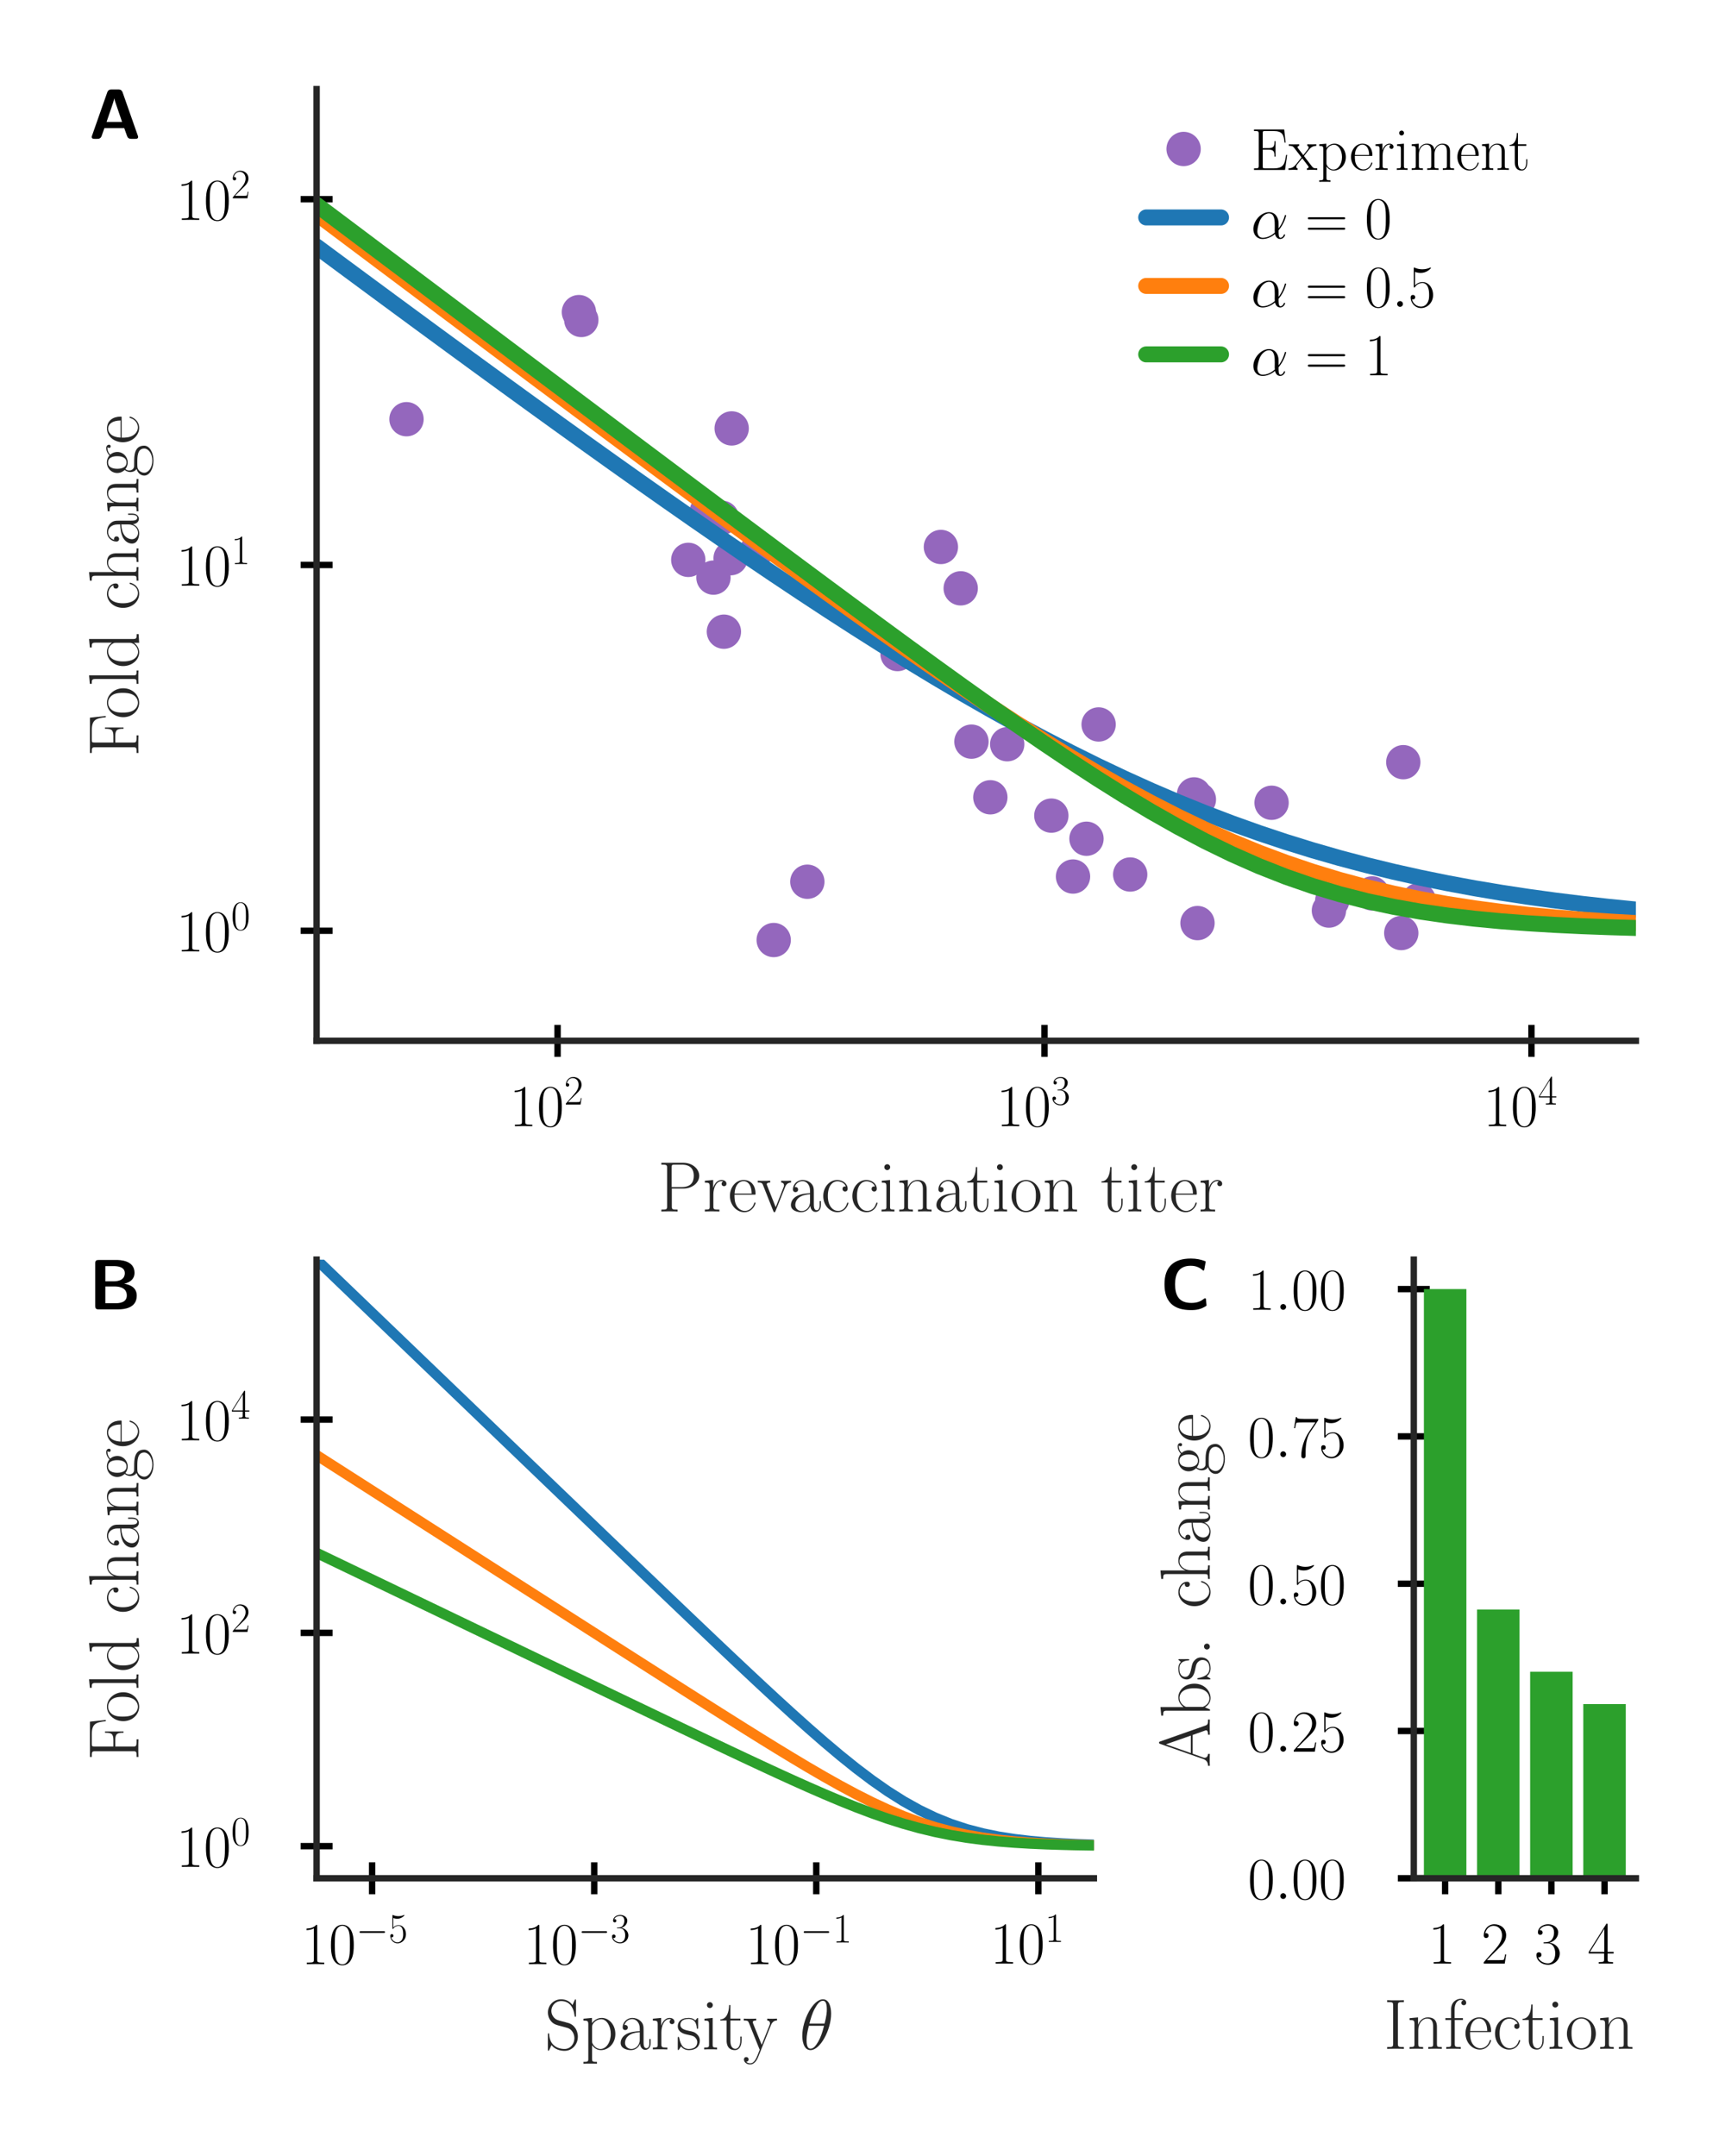 <?xml version="1.0" encoding="utf-8" standalone="no"?>
<!DOCTYPE svg PUBLIC "-//W3C//DTD SVG 1.1//EN"
  "http://www.w3.org/Graphics/SVG/1.1/DTD/svg11.dtd">
<!-- Created with matplotlib (https://matplotlib.org/) -->
<svg height="270pt" version="1.1" viewBox="0 0 216 270" width="216pt" xmlns="http://www.w3.org/2000/svg" xmlns:xlink="http://www.w3.org/1999/xlink">
 <defs>
  <style type="text/css">
*{stroke-linecap:butt;stroke-linejoin:round;}
  </style>
 </defs>
 <g id="figure_1">
  <g id="patch_1">
   <path d="M 0 270 
L 216 270 
L 216 0 
L 0 0 
z
" style="fill:#ffffff;"/>
  </g>
  <g id="axes_1">
   <g id="patch_2">
    <path d="M 39.645 130.348 
L 204.84 130.348 
L 204.84 11.16 
L 39.645 11.16 
z
" style="fill:#ffffff;"/>
   </g>
   <g id="matplotlib.axis_1">
    <g id="xtick_1">
     <g id="line2d_1">
      <defs>
       <path d="M 0 2 
L 0 -2 
" id="m1f0eb22141" style="stroke:#000000;stroke-width:0.8;"/>
      </defs>
      <g>
       <use style="stroke:#000000;stroke-width:0.8;" x="69.818" xlink:href="#m1f0eb22141" y="130.348"/>
      </g>
     </g>
     <g id="text_1">
      <!-- $10^{2}$ -->
      <defs>
       <path d="M 26.594 63.797 
C 26.594 65.891 26.5 66 25.094 66 
C 21.203 61.359 15.297 59.891 9.703 59.688 
C 9.406 59.688 8.906 59.688 8.797 59.5 
C 8.703 59.297 8.703 59.094 8.703 57 
C 11.797 57 17 57.594 21 59.984 
L 21 7.297 
C 21 3.797 20.797 2.594 12.203 2.594 
L 9.203 2.594 
L 9.203 0 
C 14 0.094 19 0.188 23.797 0.188 
C 28.594 0.188 33.594 0.094 38.406 0 
L 38.406 2.594 
L 35.406 2.594 
C 26.797 2.594 26.594 3.688 26.594 7.297 
z
" id="CMR17-49"/>
       <path d="M 42 31.844 
C 42 37.969 41.906 48.422 37.703 56.453 
C 34 63.484 28.094 66 22.906 66 
C 18.094 66 12 63.781 8.203 56.562 
C 4.203 49.016 3.797 39.672 3.797 31.844 
C 3.797 26.109 3.906 17.375 7 9.734 
C 11.297 -0.609 19 -2 22.906 -2 
C 27.5 -2 34.5 -0.109 38.594 9.438 
C 41.594 16.375 42 24.5 42 31.844 
z
M 22.906 -0.406 
C 16.5 -0.406 12.703 5.125 11.297 12.75 
C 10.203 18.688 10.203 27.328 10.203 32.953 
C 10.203 40.688 10.203 47.109 11.5 53.234 
C 13.406 61.781 19 64.391 22.906 64.391 
C 27 64.391 32.297 61.672 34.203 53.438 
C 35.5 47.719 35.594 40.984 35.594 32.953 
C 35.594 26.422 35.594 18.375 34.406 12.453 
C 32.297 1.5 26.406 -0.406 22.906 -0.406 
z
" id="CMR17-48"/>
       <path d="M 41.703 15.469 
L 39.906 15.469 
C 38.906 8.391 38.094 7.188 37.703 6.594 
C 37.203 5.797 30 5.797 28.594 5.797 
L 9.406 5.797 
C 13 9.688 20 16.766 28.5 24.938 
C 34.594 30.719 41.703 37.5 41.703 47.391 
C 41.703 59.188 32.297 66 21.797 66 
C 10.797 66 4.094 56.297 4.094 47.297 
C 4.094 43.391 7 42.891 8.203 42.891 
C 9.203 42.891 12.203 43.484 12.203 46.984 
C 12.203 50.094 9.594 51 8.203 51 
C 7.594 51 7 50.891 6.594 50.688 
C 8.5 59.188 14.297 63.391 20.406 63.391 
C 29.094 63.391 34.797 56.5 34.797 47.391 
C 34.797 38.703 29.703 31.219 24 24.734 
L 4.094 2.297 
L 4.094 0 
L 39.297 0 
z
" id="CMR17-50"/>
      </defs>
      <g transform="translate(63.785 141.035)scale(0.075 -0.075)">
       <use transform="scale(0.996)" xlink:href="#CMR17-49"/>
       <use transform="translate(45.69 0)scale(0.996)" xlink:href="#CMR17-48"/>
       <use transform="translate(91.381 36.154)scale(0.697)" xlink:href="#CMR17-50"/>
      </g>
     </g>
    </g>
    <g id="xtick_2">
     <g id="line2d_2">
      <g>
       <use style="stroke:#000000;stroke-width:0.8;" x="130.792" xlink:href="#m1f0eb22141" y="130.348"/>
      </g>
     </g>
     <g id="text_2">
      <!-- $10^{3}$ -->
      <defs>
       <path d="M 22.094 34 
C 31 34 34.906 26.141 34.906 17.094 
C 34.906 5.031 28.5 0.391 22.703 0.391 
C 17.406 0.391 8.797 3.016 6.094 10.797 
C 6.594 10.594 7.094 10.594 7.594 10.594 
C 10 10.594 11.797 12.188 11.797 14.797 
C 11.797 17.688 9.594 19 7.594 19 
C 5.906 19 3.297 18.188 3.297 14.484 
C 3.297 5.234 12.297 -2 22.906 -2 
C 34 -2 42.5 6.75 42.5 16.984 
C 42.5 26.844 34.5 34 25 35.094 
C 32.594 36.672 39.906 43.375 39.906 52.391 
C 39.906 60.25 32 66 23 66 
C 13.906 66 5.906 60.344 5.906 52.297 
C 5.906 48.797 8.5 48.188 9.797 48.188 
C 11.906 48.188 13.703 49.484 13.703 52.094 
C 13.703 54.688 11.906 56 9.797 56 
C 9.406 56 8.906 56 8.5 55.797 
C 11.406 62.484 19.297 63.688 22.797 63.688 
C 26.297 63.688 32.906 61.969 32.906 52.297 
C 32.906 49.484 32.5 44.547 29.094 40.219 
C 26.094 36.391 22.703 36.188 19.406 35.891 
C 18.906 35.891 16.594 35.688 16.203 35.688 
C 15.5 35.594 15.094 35.5 15.094 34.797 
C 15.094 34.094 15.203 34 17.203 34 
z
" id="CMR17-51"/>
      </defs>
      <g transform="translate(124.759 141.035)scale(0.075 -0.075)">
       <use transform="scale(0.996)" xlink:href="#CMR17-49"/>
       <use transform="translate(45.69 0)scale(0.996)" xlink:href="#CMR17-48"/>
       <use transform="translate(91.381 36.154)scale(0.697)" xlink:href="#CMR17-51"/>
      </g>
     </g>
    </g>
    <g id="xtick_3">
     <g id="line2d_3">
      <g>
       <use style="stroke:#000000;stroke-width:0.8;" x="191.766" xlink:href="#m1f0eb22141" y="130.348"/>
      </g>
     </g>
     <g id="text_3">
      <!-- $10^{4}$ -->
      <defs>
       <path d="M 33.594 64.797 
C 33.594 66.891 33.5 67 31.703 67 
L 2 19.594 
L 2 17 
L 27.797 17 
L 27.797 7.188 
C 27.797 3.594 27.594 2.594 20.594 2.594 
L 18.703 2.594 
L 18.703 0 
C 21.906 0.188 27.297 0.188 30.703 0.188 
C 34.094 0.188 39.5 0.188 42.703 0 
L 42.703 2.594 
L 40.797 2.594 
C 33.797 2.594 33.594 3.594 33.594 7.188 
L 33.594 17 
L 43.797 17 
L 43.797 19.594 
L 33.594 19.594 
z
M 28.094 58.172 
L 28.094 19.594 
L 4 19.594 
z
" id="CMR17-52"/>
      </defs>
      <g transform="translate(185.734 141.035)scale(0.075 -0.075)">
       <use transform="scale(0.996)" xlink:href="#CMR17-49"/>
       <use transform="translate(45.69 0)scale(0.996)" xlink:href="#CMR17-48"/>
       <use transform="translate(91.381 36.154)scale(0.697)" xlink:href="#CMR17-52"/>
      </g>
     </g>
    </g>
    <g id="xtick_4">
     <g id="line2d_4"/>
    </g>
    <g id="xtick_5">
     <g id="line2d_5"/>
    </g>
    <g id="xtick_6">
     <g id="line2d_6"/>
    </g>
    <g id="xtick_7">
     <g id="line2d_7"/>
    </g>
    <g id="xtick_8">
     <g id="line2d_8"/>
    </g>
    <g id="xtick_9">
     <g id="line2d_9"/>
    </g>
    <g id="xtick_10">
     <g id="line2d_10"/>
    </g>
    <g id="xtick_11">
     <g id="line2d_11"/>
    </g>
    <g id="xtick_12">
     <g id="line2d_12"/>
    </g>
    <g id="xtick_13">
     <g id="line2d_13"/>
    </g>
    <g id="xtick_14">
     <g id="line2d_14"/>
    </g>
    <g id="xtick_15">
     <g id="line2d_15"/>
    </g>
    <g id="xtick_16">
     <g id="line2d_16"/>
    </g>
    <g id="xtick_17">
     <g id="line2d_17"/>
    </g>
    <g id="xtick_18">
     <g id="line2d_18"/>
    </g>
    <g id="xtick_19">
     <g id="line2d_19"/>
    </g>
    <g id="xtick_20">
     <g id="line2d_20"/>
    </g>
    <g id="xtick_21">
     <g id="line2d_21"/>
    </g>
    <g id="xtick_22">
     <g id="line2d_22"/>
    </g>
    <g id="xtick_23">
     <g id="line2d_23"/>
    </g>
    <g id="xtick_24">
     <g id="line2d_24"/>
    </g>
    <g id="xtick_25">
     <g id="line2d_25"/>
    </g>
    <g id="text_4">
     <!-- Prevaccination titer -->
     <defs>
      <path d="M 19.797 32 
L 35.797 32 
C 48.703 32 58.094 40.359 58.094 49.797 
C 58.094 59.234 48.906 68 35.797 68 
L 5.203 68 
L 5.203 65.391 
C 12.094 65.391 13.203 65.391 13.203 60.922 
L 13.203 7.078 
C 13.203 2.594 12.094 2.594 5.203 2.594 
L 5.203 0 
C 8.094 0.188 13.406 0.188 16.5 0.188 
C 19.594 0.188 24.906 0.188 27.797 0 
L 27.797 2.594 
C 20.906 2.594 19.797 2.594 19.797 7.078 
z
M 19.594 34.094 
L 19.594 61.516 
C 19.594 64.891 19.797 65.391 23.797 65.391 
L 33.906 65.391 
C 46.797 65.391 50.5 58.047 50.5 49.797 
C 50.5 40.75 46.094 34.094 33.906 34.094 
z
" id="CMR17-80"/>
      <path d="M 15 23.703 
C 15 33.344 19.094 42.391 26.594 42.391 
C 27.297 42.391 28 42.297 28.703 41.984 
C 28.703 41.984 26.5 41.281 26.5 38.672 
C 26.5 36.266 28.406 35.266 29.906 35.266 
C 31.094 35.266 33.297 35.969 33.297 38.781 
C 33.297 41.984 30.094 44 26.703 44 
C 19.094 44 15.797 36.562 14.797 33.047 
L 14.703 33.047 
L 14.703 44 
L 3.094 42.891 
L 3.094 40.281 
C 9 40.281 9.906 39.688 9.906 34.859 
L 9.906 6.922 
C 9.906 3.094 9.5 2.594 3.094 2.594 
L 3.094 0 
C 5.5 0.188 10.094 0.188 12.703 0.188 
C 15.594 0.188 20.703 0.188 23.406 0 
L 23.406 2.594 
C 16.203 2.594 15 2.594 15 7.109 
z
" id="CMR17-114"/>
      <path d="M 38.094 23.484 
C 38.5 23.891 38.5 24.094 38.5 25.094 
C 38.5 35.172 33.094 44 21.703 44 
C 11.094 44 2.703 33.984 2.703 21.781 
C 2.703 8.656 12.203 -1 22.797 -1 
C 34 -1 38.406 9.672 38.406 11.797 
C 38.406 12.5 37.797 12.5 37.594 12.5 
C 36.906 12.5 36.797 12.297 36.406 11.078 
C 34.203 4.219 28.703 0.797 23.5 0.797 
C 19.203 0.797 14.906 3.219 12.203 7.656 
C 9.094 12.797 9.094 18.75 9.094 23.484 
z
M 9.203 25 
C 9.906 39.234 17.594 42.391 21.594 42.391 
C 28.406 42.391 33 36.062 33.094 25 
z
" id="CMR17-101"/>
      <path d="M 39.094 33.953 
C 40 36.172 41.594 40.188 47.406 40.391 
L 47.406 43 
C 45.5 42.891 43 42.797 41.094 42.797 
C 39 42.797 35.703 42.797 33.703 43 
L 33.703 40.391 
C 36.203 40.188 37.594 38.984 37.594 36.375 
C 37.594 35.469 37.594 35.266 37 33.859 
L 26 5.922 
L 14.094 36.062 
C 13.5 37.375 13.5 37.578 13.5 37.984 
C 13.5 40.391 16.797 40.391 18.297 40.391 
L 18.297 43 
C 15.906 42.797 11.5 42.797 9 42.797 
C 6.297 42.797 3.203 42.797 1 43 
L 1 40.391 
C 4.797 40.391 6.906 40.391 8.094 37.281 
L 22.594 0.688 
C 23.203 -0.812 23.297 -1 24.203 -1 
C 25.094 -1 25.203 -0.812 25.797 0.688 
z
" id="CMR17-118"/>
      <path d="M 36 25.875 
C 36 32 36 35.547 31.797 39.594 
C 28.094 42.984 23.797 44 20.406 44 
C 12.5 44 6.797 37.625 6.797 30.891 
C 6.797 27.188 9.797 27 10.406 27 
C 11.703 27 14 27.797 14 30.594 
C 14 33.094 12.094 34.188 10.406 34.188 
C 10 34.188 9.5 34.094 9.203 34 
C 11.297 40.531 16.703 42.391 20.203 42.391 
C 25.203 42.391 30.703 37.828 30.703 29.297 
L 30.703 25.5 
C 24.797 25.297 17.703 24.5 12.094 21.453 
C 5.797 17.922 4 12.844 4 9 
C 4 1.203 13 -1 18.297 -1 
C 23.797 -1 28.906 2.109 31.094 7.891 
C 31.297 3.422 34.094 -0.609 38.5 -0.609 
C 40.594 -0.609 45.906 0.797 45.906 8.797 
L 45.906 14.469 
L 44.094 14.469 
L 44.094 8.703 
C 44.094 2.516 41.406 1.703 40.094 1.703 
C 36 1.703 36 6.969 36 11.438 
z
M 30.703 13.859 
C 30.703 5.047 24.5 0.594 19 0.594 
C 14 0.594 10.094 4.344 10.094 9 
C 10.094 12.047 11.406 17.406 17.203 20.656 
C 22 23.391 27.5 23.797 30.703 24 
z
" id="CMR17-97"/>
      <path d="M 34.906 35 
C 33 35 30.203 35 30.203 31.484 
C 30.203 28.688 32.5 27.891 33.797 27.891 
C 34.5 27.891 37.406 28.188 37.406 31.688 
C 37.406 38.688 30.594 44 22.906 44 
C 12.297 44 3.297 34.391 3.297 21.547 
C 3.297 8.141 12.703 -1 22.906 -1 
C 35.297 -1 38.406 10.562 38.406 11.672 
C 38.406 12.078 38.297 12.375 37.594 12.375 
C 36.906 12.375 36.797 12.281 36.406 10.969 
C 33.797 2.812 28.094 0.797 23.797 0.797 
C 17.406 0.797 9.703 6.734 9.703 21.641 
C 9.703 36.844 17.094 42.188 23 42.188 
C 26.906 42.188 32.703 40.344 34.906 35 
z
" id="CMR17-99"/>
      <path d="M 15.5 61.891 
C 15.5 64.094 13.703 66 11.406 66 
C 9.203 66 7.297 64.188 7.297 61.891 
C 7.297 59.688 9.094 57.797 11.406 57.797 
C 13.594 57.797 15.5 59.594 15.5 61.891 
z
M 3.797 42.891 
L 3.797 40.297 
C 9.406 40.297 10.203 39.688 10.203 34.859 
L 10.203 6.922 
C 10.203 3.094 9.797 2.594 3.406 2.594 
L 3.406 0 
C 5.797 0.188 10.094 0.188 12.594 0.188 
C 15 0.188 19.094 0.188 21.406 0 
L 21.406 2.594 
C 15.5 2.594 15.297 3.203 15.297 6.812 
L 15.297 44 
z
" id="CMR17-105"/>
      <path d="M 41.5 30.531 
C 41.5 35.656 40.5 44 28.703 44 
C 20.797 44 16.703 37.875 15.203 33.844 
L 15.094 33.844 
L 15.094 44 
L 3.297 42.891 
L 3.297 40.281 
C 9.203 40.281 10.094 39.688 10.094 34.859 
L 10.094 6.922 
C 10.094 3.094 9.703 2.594 3.297 2.594 
L 3.297 0 
C 5.703 0.188 10.094 0.188 12.703 0.188 
C 15.297 0.188 19.797 0.188 22.203 0 
L 22.203 2.594 
C 15.797 2.594 15.406 3 15.406 6.922 
L 15.406 26.219 
C 15.406 35.453 21 42.391 28 42.391 
C 35.406 42.391 36.203 35.766 36.203 30.938 
L 36.203 6.922 
C 36.203 3.094 35.797 2.594 29.406 2.594 
L 29.406 0 
C 31.797 0.188 36.203 0.188 38.797 0.188 
C 41.406 0.188 45.906 0.188 48.297 0 
L 48.297 2.594 
C 41.906 2.594 41.5 3 41.5 6.922 
z
" id="CMR17-110"/>
      <path d="M 15.094 40.391 
L 29.094 40.391 
L 29.094 43 
L 15.094 43 
L 15.094 62 
L 13.297 62 
C 13.094 51.438 9.594 42.188 1.094 41.984 
L 1.094 40.391 
L 9.797 40.391 
L 9.797 12.156 
C 9.797 10.234 9.797 -1 21.406 -1 
C 27.297 -1 30.703 4.812 30.703 12.25 
L 30.703 17.984 
L 28.906 17.984 
L 28.906 12.344 
C 28.906 5.422 26.203 0.797 22 0.797 
C 19.094 0.797 15.094 2.797 15.094 11.953 
z
" id="CMR17-116"/>
      <path d="M 43.094 21.188 
C 43.094 34 33.797 44 22.906 44 
C 12 44 2.703 34 2.703 21.188 
C 2.703 8.594 12 -1 22.906 -1 
C 33.797 -1 43.094 8.594 43.094 21.188 
z
M 22.906 0.797 
C 18.203 0.797 14.203 3.594 11.906 7.5 
C 9.406 12 9.094 17.594 9.094 22 
C 9.094 26.188 9.297 31.391 11.906 35.891 
C 13.906 39.188 17.797 42.391 22.906 42.391 
C 27.406 42.391 31.203 39.891 33.594 36.391 
C 36.703 31.688 36.703 25.094 36.703 22 
C 36.703 18.094 36.5 12.094 33.797 7.297 
C 31 2.688 26.703 0.797 22.906 0.797 
z
" id="CMR17-111"/>
     </defs>
     <g style="fill:#262626;" transform="translate(82.349 151.714)scale(0.09 -0.09)">
      <use transform="scale(0.996)" xlink:href="#CMR17-80"/>
      <use transform="translate(62.586 0)scale(0.996)" xlink:href="#CMR17-114"/>
      <use transform="translate(97.867 0)scale(0.996)" xlink:href="#CMR17-101"/>
      <use transform="translate(138.353 0)scale(0.996)" xlink:href="#CMR17-118"/>
      <use transform="translate(181.441 0)scale(0.996)" xlink:href="#CMR17-97"/>
      <use transform="translate(227.131 0)scale(0.996)" xlink:href="#CMR17-99"/>
      <use transform="translate(267.617 0)scale(0.996)" xlink:href="#CMR17-99"/>
      <use transform="translate(308.103 0)scale(0.996)" xlink:href="#CMR17-105"/>
      <use transform="translate(332.974 0)scale(0.996)" xlink:href="#CMR17-110"/>
      <use transform="translate(383.869 0)scale(0.996)" xlink:href="#CMR17-97"/>
      <use transform="translate(429.56 0)scale(0.996)" xlink:href="#CMR17-116"/>
      <use transform="translate(464.84 0)scale(0.996)" xlink:href="#CMR17-105"/>
      <use transform="translate(489.711 0)scale(0.996)" xlink:href="#CMR17-111"/>
      <use transform="translate(535.402 0)scale(0.996)" xlink:href="#CMR17-110"/>
      <use transform="translate(616.373 0)scale(0.996)" xlink:href="#CMR17-116"/>
      <use transform="translate(651.654 0)scale(0.996)" xlink:href="#CMR17-105"/>
      <use transform="translate(676.525 0)scale(0.996)" xlink:href="#CMR17-116"/>
      <use transform="translate(711.806 0)scale(0.996)" xlink:href="#CMR17-101"/>
      <use transform="translate(752.291 0)scale(0.996)" xlink:href="#CMR17-114"/>
     </g>
    </g>
   </g>
   <g id="matplotlib.axis_2">
    <g id="ytick_1">
     <g id="line2d_26">
      <defs>
       <path d="M 2 0 
L -2 -0 
" id="md5db78bbd9" style="stroke:#000000;stroke-width:0.8;"/>
      </defs>
      <g>
       <use style="stroke:#000000;stroke-width:0.8;" x="39.645" xlink:href="#md5db78bbd9" y="116.559"/>
      </g>
     </g>
     <g id="text_5">
      <!-- $10^{0}$ -->
      <g transform="translate(22.08 119.153)scale(0.075 -0.075)">
       <use transform="scale(0.996)" xlink:href="#CMR17-49"/>
       <use transform="translate(45.69 0)scale(0.996)" xlink:href="#CMR17-48"/>
       <use transform="translate(91.381 36.154)scale(0.697)" xlink:href="#CMR17-48"/>
      </g>
     </g>
    </g>
    <g id="ytick_2">
     <g id="line2d_27">
      <g>
       <use style="stroke:#000000;stroke-width:0.8;" x="39.645" xlink:href="#md5db78bbd9" y="70.754"/>
      </g>
     </g>
     <g id="text_6">
      <!-- $10^{1}$ -->
      <g transform="translate(22.08 73.347)scale(0.075 -0.075)">
       <use transform="scale(0.996)" xlink:href="#CMR17-49"/>
       <use transform="translate(45.69 0)scale(0.996)" xlink:href="#CMR17-48"/>
       <use transform="translate(91.381 36.154)scale(0.697)" xlink:href="#CMR17-49"/>
      </g>
     </g>
    </g>
    <g id="ytick_3">
     <g id="line2d_28">
      <g>
       <use style="stroke:#000000;stroke-width:0.8;" x="39.645" xlink:href="#md5db78bbd9" y="24.949"/>
      </g>
     </g>
     <g id="text_7">
      <!-- $10^{2}$ -->
      <g transform="translate(22.08 27.542)scale(0.075 -0.075)">
       <use transform="scale(0.996)" xlink:href="#CMR17-49"/>
       <use transform="translate(45.69 0)scale(0.996)" xlink:href="#CMR17-48"/>
       <use transform="translate(91.381 36.154)scale(0.697)" xlink:href="#CMR17-50"/>
      </g>
     </g>
    </g>
    <g id="ytick_4">
     <g id="line2d_29"/>
    </g>
    <g id="ytick_5">
     <g id="line2d_30"/>
    </g>
    <g id="ytick_6">
     <g id="line2d_31"/>
    </g>
    <g id="ytick_7">
     <g id="line2d_32"/>
    </g>
    <g id="ytick_8">
     <g id="line2d_33"/>
    </g>
    <g id="ytick_9">
     <g id="line2d_34"/>
    </g>
    <g id="ytick_10">
     <g id="line2d_35"/>
    </g>
    <g id="ytick_11">
     <g id="line2d_36"/>
    </g>
    <g id="ytick_12">
     <g id="line2d_37"/>
    </g>
    <g id="ytick_13">
     <g id="line2d_38"/>
    </g>
    <g id="ytick_14">
     <g id="line2d_39"/>
    </g>
    <g id="ytick_15">
     <g id="line2d_40"/>
    </g>
    <g id="ytick_16">
     <g id="line2d_41"/>
    </g>
    <g id="ytick_17">
     <g id="line2d_42"/>
    </g>
    <g id="ytick_18">
     <g id="line2d_43"/>
    </g>
    <g id="ytick_19">
     <g id="line2d_44"/>
    </g>
    <g id="ytick_20">
     <g id="line2d_45"/>
    </g>
    <g id="ytick_21">
     <g id="line2d_46"/>
    </g>
    <g id="ytick_22">
     <g id="line2d_47"/>
    </g>
    <g id="ytick_23">
     <g id="line2d_48"/>
    </g>
    <g id="ytick_24">
     <g id="line2d_49"/>
    </g>
    <g id="ytick_25">
     <g id="line2d_50"/>
    </g>
    <g id="text_8">
     <!-- Fold change -->
     <defs>
      <path d="M 54.406 67.797 
L 5.094 67.797 
L 5.094 65.188 
C 12 65.188 13.094 65.188 13.094 60.672 
L 13.094 7.031 
C 13.094 2.594 12 2.594 5.094 2.594 
L 5.094 0 
C 8 0.188 13.594 0.188 16.703 0.188 
C 20.797 0.188 25.594 0.188 29.703 0 
L 29.703 2.594 
L 27.5 2.594 
C 19.906 2.594 19.703 3.578 19.703 7.125 
L 19.703 32.391 
L 28.703 32.391 
C 38 32.391 38.906 29.141 38.906 20.844 
L 40.703 20.844 
L 40.703 46.734 
L 38.906 46.734 
C 38.906 38.297 38 35 28.703 35 
L 19.703 35 
L 19.703 61.281 
C 19.703 64.688 19.906 65.188 23.906 65.188 
L 36.797 65.188 
C 51.906 65.188 53.594 58.969 55 45.625 
L 56.797 45.625 
z
" id="CMR17-70"/>
      <path d="M 15.297 69 
L 3.406 67.891 
L 3.406 65.297 
C 9.297 65.297 10.203 64.703 10.203 59.922 
L 10.203 6.859 
C 10.203 3.094 9.797 2.594 3.406 2.594 
L 3.406 0 
C 5.797 0.188 10.203 0.188 12.703 0.188 
C 15.297 0.188 19.703 0.188 22.094 0 
L 22.094 2.594 
C 15.703 2.594 15.297 2.984 15.297 6.859 
z
" id="CMR17-108"/>
      <path d="M 29.203 67.891 
L 29.203 65.297 
C 35.094 65.297 36 64.703 36 60.047 
L 36 37.047 
C 35.594 37.547 31.5 44 23.406 44 
C 13.203 44 3.297 34.812 3.297 21.5 
C 3.297 8.266 12.594 -1 22.406 -1 
C 30.906 -1 35.297 5.641 35.797 6.344 
L 35.797 -1 
L 47.906 -0.203 
L 47.906 2.406 
C 42 2.406 41.094 3.016 41.094 7.859 
L 41.094 69 
z
M 35.797 11.906 
C 35.797 8.875 34 6.141 31.703 4.125 
C 28.297 1.094 24.906 0.594 23 0.594 
C 20.094 0.594 9.703 2.109 9.703 21.391 
C 9.703 41.188 21.297 42.391 23.906 42.391 
C 28.5 42.391 32.203 39.766 34.5 36.141 
C 35.797 34.016 35.797 33.703 35.797 31.891 
z
" id="CMR17-100"/>
      <path d="M 41.5 30.531 
C 41.5 35.656 40.5 44 28.703 44 
C 20.5 44 16.5 37.375 15.297 34.047 
L 15.203 34.047 
L 15.203 69 
L 3.297 67.891 
L 3.297 65.297 
C 9.203 65.297 10.094 64.703 10.094 60.047 
L 10.094 6.922 
C 10.094 3.094 9.703 2.594 3.297 2.594 
L 3.297 0 
C 5.703 0.188 10.094 0.188 12.703 0.188 
C 15.297 0.188 19.797 0.188 22.203 0 
L 22.203 2.594 
C 15.797 2.594 15.406 3 15.406 6.922 
L 15.406 26.219 
C 15.406 35.453 21 42.391 28 42.391 
C 35.406 42.391 36.203 35.766 36.203 30.938 
L 36.203 6.922 
C 36.203 3.094 35.797 2.594 29.406 2.594 
L 29.406 0 
C 31.797 0.188 36.203 0.188 38.797 0.188 
C 41.406 0.188 45.906 0.188 48.297 0 
L 48.297 2.594 
C 41.906 2.594 41.5 3 41.5 6.922 
z
" id="CMR17-104"/>
      <path d="M 11.094 18.203 
C 13 16.688 16.297 15 20.297 15 
C 28.203 15 35 21.234 35 29.609 
C 35 32.234 34.203 36.266 31.203 39.391 
C 34 42.391 38.094 43.391 40.406 43.391 
C 40.797 43.391 41.406 43.391 41.906 43.094 
C 41.5 42.984 40.594 42.594 40.594 40.984 
C 40.594 39.688 41.5 38.797 42.797 38.797 
C 44.297 38.797 45.094 39.797 45.094 41.094 
C 45.094 42.984 43.594 45 40.406 45 
C 36.406 45 32.906 43.094 30.094 40.484 
C 27.094 43.188 23.5 44.188 20.297 44.188 
C 12.406 44.188 5.594 37.984 5.594 29.609 
C 5.594 23.859 8.906 20.219 9.906 19.219 
C 6.906 15.688 6.906 11.594 6.906 11.094 
C 6.906 8.5 7.906 4.688 11.297 2.594 
C 6.094 1.281 2 -2.875 2 -8.078 
C 2 -15.562 11.5 -21 22.906 -21 
C 33.906 -21 43.797 -15.766 43.797 -7.969 
C 43.797 6 29 6 21.297 6 
C 19 6 14.906 6 14.406 6.094 
C 11.297 6.594 9.203 9.391 9.203 12.891 
C 9.203 13.797 9.203 16 11.094 18.203 
z
M 20.297 16.688 
C 11.5 16.688 11.5 27.594 11.5 29.609 
C 11.5 31.625 11.5 42.484 20.297 42.484 
C 29.094 42.484 29.094 31.625 29.094 29.609 
C 29.094 27.594 29.094 16.688 20.297 16.688 
z
M 22.906 -19.312 
C 12.906 -19.312 6 -13.797 6 -8.078 
C 6 -4.859 7.703 -1.844 9.906 -0.172 
C 12.406 1.594 13.406 1.594 20.203 1.594 
C 28.406 1.594 39.797 1.594 39.797 -8.078 
C 39.797 -13.797 32.906 -19.312 22.906 -19.312 
z
" id="CMR17-103"/>
     </defs>
     <g style="fill:#262626;" transform="translate(17.337 94.754)rotate(-90)scale(0.09 -0.09)">
      <use transform="scale(0.996)" xlink:href="#CMR17-70"/>
      <use transform="translate(52.177 0)scale(0.996)" xlink:href="#CMR17-111"/>
      <use transform="translate(97.867 0)scale(0.996)" xlink:href="#CMR17-108"/>
      <use transform="translate(122.738 0)scale(0.996)" xlink:href="#CMR17-100"/>
      <use transform="translate(203.709 0)scale(0.996)" xlink:href="#CMR17-99"/>
      <use transform="translate(241.593 0)scale(0.996)" xlink:href="#CMR17-104"/>
      <use transform="translate(292.488 0)scale(0.996)" xlink:href="#CMR17-97"/>
      <use transform="translate(338.179 0)scale(0.996)" xlink:href="#CMR17-110"/>
      <use transform="translate(389.074 0)scale(0.996)" xlink:href="#CMR17-103"/>
      <use transform="translate(434.764 0)scale(0.996)" xlink:href="#CMR17-101"/>
     </g>
    </g>
   </g>
   <g id="line2d_51">
    <defs>
     <path d="M 0 1.75 
C 0.464 1.75 0.909 1.566 1.237 1.237 
C 1.566 0.909 1.75 0.464 1.75 0 
C 1.75 -0.464 1.566 -0.909 1.237 -1.237 
C 0.909 -1.566 0.464 -1.75 0 -1.75 
C -0.464 -1.75 -0.909 -1.566 -1.237 -1.237 
C -1.566 -0.909 -1.75 -0.464 -1.75 0 
C -1.75 0.464 -1.566 0.909 -1.237 1.237 
C -0.909 1.566 -0.464 1.75 0 1.75 
z
" id="mca8f2e24a5" style="stroke:#9467bd;stroke-width:0.8;"/>
    </defs>
    <g clip-path="url(#p553c3d9e31)">
     <use style="fill:#9467bd;stroke:#9467bd;stroke-width:0.8;" x="91.618" xlink:href="#mca8f2e24a5" y="53.651"/>
     <use style="fill:#9467bd;stroke:#9467bd;stroke-width:0.8;" x="120.297" xlink:href="#mca8f2e24a5" y="73.678"/>
     <use style="fill:#9467bd;stroke:#9467bd;stroke-width:0.8;" x="72.49" xlink:href="#mca8f2e24a5" y="39.085"/>
     <use style="fill:#9467bd;stroke:#9467bd;stroke-width:0.8;" x="94.886" xlink:href="#mca8f2e24a5" y="68.767"/>
     <use style="fill:#9467bd;stroke:#9467bd;stroke-width:0.8;" x="88.502" xlink:href="#mca8f2e24a5" y="64.061"/>
     <use style="fill:#9467bd;stroke:#9467bd;stroke-width:0.8;" x="121.642" xlink:href="#mca8f2e24a5" y="92.878"/>
     <use style="fill:#9467bd;stroke:#9467bd;stroke-width:0.8;" x="96.88" xlink:href="#mca8f2e24a5" y="117.722"/>
     <use style="fill:#9467bd;stroke:#9467bd;stroke-width:0.8;" x="50.901" xlink:href="#mca8f2e24a5" y="52.498"/>
     <use style="fill:#9467bd;stroke:#9467bd;stroke-width:0.8;" x="91.487" xlink:href="#mca8f2e24a5" y="69.903"/>
     <use style="fill:#9467bd;stroke:#9467bd;stroke-width:0.8;" x="90.39" xlink:href="#mca8f2e24a5" y="64.839"/>
     <use style="fill:#9467bd;stroke:#9467bd;stroke-width:0.8;" x="90.644" xlink:href="#mca8f2e24a5" y="79.107"/>
     <use style="fill:#9467bd;stroke:#9467bd;stroke-width:0.8;" x="112.387" xlink:href="#mca8f2e24a5" y="81.907"/>
     <use style="fill:#9467bd;stroke:#9467bd;stroke-width:0.8;" x="124.008" xlink:href="#mca8f2e24a5" y="99.847"/>
     <use style="fill:#9467bd;stroke:#9467bd;stroke-width:0.8;" x="131.646" xlink:href="#mca8f2e24a5" y="102.142"/>
     <use style="fill:#9467bd;stroke:#9467bd;stroke-width:0.8;" x="72.79" xlink:href="#mca8f2e24a5" y="40.072"/>
     <use style="fill:#9467bd;stroke:#9467bd;stroke-width:0.8;" x="86.185" xlink:href="#mca8f2e24a5" y="70.114"/>
     <use style="fill:#9467bd;stroke:#9467bd;stroke-width:0.8;" x="89.338" xlink:href="#mca8f2e24a5" y="72.336"/>
    </g>
   </g>
   <g id="line2d_52">
    <g clip-path="url(#p553c3d9e31)">
     <use style="fill:#9467bd;stroke:#9467bd;stroke-width:0.8;" x="126.12" xlink:href="#mca8f2e24a5" y="93.201"/>
     <use style="fill:#9467bd;stroke:#9467bd;stroke-width:0.8;" x="175.716" xlink:href="#mca8f2e24a5" y="95.45"/>
     <use style="fill:#9467bd;stroke:#9467bd;stroke-width:0.8;" x="117.817" xlink:href="#mca8f2e24a5" y="68.499"/>
     <use style="fill:#9467bd;stroke:#9467bd;stroke-width:0.8;" x="166.403" xlink:href="#mca8f2e24a5" y="114.032"/>
     <use style="fill:#9467bd;stroke:#9467bd;stroke-width:0.8;" x="136.046" xlink:href="#mca8f2e24a5" y="105.037"/>
     <use style="fill:#9467bd;stroke:#9467bd;stroke-width:0.8;" x="175.463" xlink:href="#mca8f2e24a5" y="116.848"/>
     <use style="fill:#9467bd;stroke:#9467bd;stroke-width:0.8;" x="141.521" xlink:href="#mca8f2e24a5" y="109.517"/>
     <use style="fill:#9467bd;stroke:#9467bd;stroke-width:0.8;" x="159.225" xlink:href="#mca8f2e24a5" y="100.532"/>
     <use style="fill:#9467bd;stroke:#9467bd;stroke-width:0.8;" x="150.121" xlink:href="#mca8f2e24a5" y="100.119"/>
     <use style="fill:#9467bd;stroke:#9467bd;stroke-width:0.8;" x="137.566" xlink:href="#mca8f2e24a5" y="90.725"/>
     <use style="fill:#9467bd;stroke:#9467bd;stroke-width:0.8;" x="134.36" xlink:href="#mca8f2e24a5" y="109.77"/>
     <use style="fill:#9467bd;stroke:#9467bd;stroke-width:0.8;" x="149.511" xlink:href="#mca8f2e24a5" y="99.486"/>
     <use style="fill:#9467bd;stroke:#9467bd;stroke-width:0.8;" x="171.815" xlink:href="#mca8f2e24a5" y="111.884"/>
     <use style="fill:#9467bd;stroke:#9467bd;stroke-width:0.8;" x="166.82" xlink:href="#mca8f2e24a5" y="112.793"/>
     <use style="fill:#9467bd;stroke:#9467bd;stroke-width:0.8;" x="177.647" xlink:href="#mca8f2e24a5" y="112.719"/>
     <use style="fill:#9467bd;stroke:#9467bd;stroke-width:0.8;" x="101.093" xlink:href="#mca8f2e24a5" y="110.421"/>
     <use style="fill:#9467bd;stroke:#9467bd;stroke-width:0.8;" x="149.947" xlink:href="#mca8f2e24a5" y="115.599"/>
    </g>
   </g>
   <g id="line2d_53">
    <path clip-path="url(#p553c3d9e31)" d="M 39.645 30.876 
L 43.016 33.373 
L 46.387 35.864 
L 49.759 38.35 
L 53.13 40.83 
L 56.501 43.302 
L 59.873 45.767 
L 63.244 48.223 
L 66.615 50.669 
L 69.987 53.103 
L 73.358 55.525 
L 76.729 57.933 
L 80.101 60.324 
L 83.472 62.697 
L 86.843 65.051 
L 90.215 67.381 
L 93.586 69.687 
L 96.957 71.966 
L 100.329 74.213 
L 103.7 76.427 
L 107.071 78.604 
L 110.443 80.74 
L 113.814 82.831 
L 117.185 84.874 
L 120.557 86.865 
L 123.928 88.799 
L 127.299 90.674 
L 130.671 92.485 
L 134.042 94.228 
L 137.413 95.9 
L 140.785 97.499 
L 144.156 99.022 
L 147.527 100.466 
L 150.899 101.831 
L 154.27 103.116 
L 157.641 104.319 
L 161.013 105.443 
L 164.384 106.488 
L 167.755 107.456 
L 171.127 108.349 
L 174.498 109.17 
L 177.869 109.922 
L 181.241 110.608 
L 184.612 111.233 
L 187.983 111.799 
L 191.355 112.312 
L 194.726 112.774 
L 198.097 113.191 
L 201.469 113.565 
L 204.84 113.9 
" style="fill:none;stroke:#1f77b4;stroke-linecap:round;stroke-width:2;"/>
   </g>
   <g id="line2d_54">
    <path clip-path="url(#p553c3d9e31)" d="M 39.645 26.752 
L 43.016 29.281 
L 46.387 31.81 
L 49.759 34.338 
L 53.13 36.865 
L 56.501 39.391 
L 59.873 41.915 
L 63.244 44.437 
L 66.615 46.958 
L 69.987 49.476 
L 73.358 51.991 
L 76.729 54.502 
L 80.101 57.009 
L 83.472 59.51 
L 86.843 62.005 
L 90.215 64.492 
L 93.586 66.97 
L 96.957 69.436 
L 100.329 71.889 
L 103.7 74.326 
L 107.071 76.744 
L 110.443 79.138 
L 113.814 81.506 
L 117.185 83.842 
L 120.557 86.139 
L 123.928 88.394 
L 127.299 90.597 
L 130.671 92.741 
L 134.042 94.818 
L 137.413 96.82 
L 140.785 98.737 
L 144.156 100.561 
L 147.527 102.284 
L 150.899 103.898 
L 154.27 105.398 
L 157.641 106.779 
L 161.013 108.04 
L 164.384 109.18 
L 167.755 110.202 
L 171.127 111.111 
L 174.498 111.911 
L 177.869 112.611 
L 181.241 113.218 
L 184.612 113.742 
L 187.983 114.191 
L 191.355 114.573 
L 194.726 114.898 
L 198.097 115.172 
L 201.469 115.403 
L 204.84 115.597 
" style="fill:none;stroke:#ff7f0e;stroke-linecap:round;stroke-width:2;"/>
   </g>
   <g id="line2d_55">
    <path clip-path="url(#p553c3d9e31)" d="M 39.645 25.655 
L 43.016 28.187 
L 46.387 30.72 
L 49.759 33.252 
L 53.13 35.784 
L 56.501 38.315 
L 59.873 40.847 
L 63.244 43.378 
L 66.615 45.909 
L 69.987 48.439 
L 73.358 50.969 
L 76.729 53.497 
L 80.101 56.025 
L 83.472 58.551 
L 86.843 61.075 
L 90.215 63.597 
L 93.586 66.115 
L 96.957 68.63 
L 100.329 71.139 
L 103.7 73.642 
L 107.071 76.136 
L 110.443 78.619 
L 113.814 81.089 
L 117.185 83.54 
L 120.557 85.969 
L 123.928 88.369 
L 127.299 90.734 
L 130.671 93.054 
L 134.042 95.319 
L 137.413 97.516 
L 140.785 99.632 
L 144.156 101.652 
L 147.527 103.561 
L 150.899 105.342 
L 154.27 106.982 
L 157.641 108.47 
L 161.013 109.8 
L 164.384 110.968 
L 167.755 111.979 
L 171.127 112.841 
L 174.498 113.564 
L 177.869 114.163 
L 181.241 114.653 
L 184.612 115.051 
L 187.983 115.371 
L 191.355 115.626 
L 194.726 115.828 
L 198.097 115.988 
L 201.469 116.113 
L 204.84 116.212 
" style="fill:none;stroke:#2ca02c;stroke-linecap:round;stroke-width:2;"/>
   </g>
   <g id="patch_3">
    <path d="M 39.645 130.348 
L 39.645 11.16 
" style="fill:none;stroke:#262626;stroke-linecap:square;stroke-linejoin:miter;stroke-width:0.8;"/>
   </g>
   <g id="patch_4">
    <path d="M 39.645 130.348 
L 204.84 130.348 
" style="fill:none;stroke:#262626;stroke-linecap:square;stroke-linejoin:miter;stroke-width:0.8;"/>
   </g>
   <g id="text_9">
    <!-- {\sf \textbf{A}} -->
    <defs>
     <path d="M 47.406 64.719 
C 45.906 69 43 69 41 69 
L 32.203 69 
C 30.203 69 27.297 69 25.797 64.719 
L 4.703 4.672 
C 4.203 3.375 4.203 3.188 4.203 2.688 
C 4.203 0 6.703 0 8.094 0 
L 11.703 0 
C 13.5 0 16.594 0 18 3.984 
L 21.906 15 
L 49.594 15 
L 53 5.469 
C 54.203 2 54.906 0 59.703 0 
L 65.094 0 
C 66.5 0 69 0 69 2.688 
C 69 3.188 69 3.375 68.5 4.672 
z
M 32.094 44.656 
C 33.594 49.016 34.906 52.797 35.703 56.375 
L 35.797 56.375 
C 36.297 53.984 36.297 53.781 37.094 51.5 
L 46.594 23.594 
L 24.906 23.594 
z
" id="CMSSBX10-65"/>
    </defs>
    <g transform="translate(11.11 17.387)scale(0.09 -0.09)">
     <use transform="scale(0.996)" xlink:href="#CMSSBX10-65"/>
    </g>
   </g>
   <g id="legend_1">
    <g id="line2d_56"/>
    <g id="line2d_57">
     <g>
      <use style="fill:#9467bd;stroke:#9467bd;stroke-width:0.8;" x="148.208" xlink:href="#mca8f2e24a5" y="18.657"/>
     </g>
    </g>
    <g id="text_10">
     <!-- Experiment -->
     <defs>
      <path d="M 60.703 25.219 
L 58.906 25.219 
C 56.703 10.562 55.406 2.594 37.797 2.594 
L 23.906 2.594 
C 19.906 2.594 19.703 3.094 19.703 6.484 
L 19.703 34 
L 29.094 34 
C 38.5 34 39.406 30.609 39.406 22.328 
L 41.203 22.328 
L 41.203 48.219 
L 39.406 48.219 
C 39.406 39.969 38.5 36.594 29.094 36.594 
L 19.703 36.594 
L 19.703 61.312 
C 19.703 64.703 19.906 65.188 23.906 65.188 
L 37.594 65.188 
C 53.094 65.188 54.906 59.031 56.297 45.828 
L 58.094 45.828 
L 55.703 67.797 
L 5.094 67.797 
L 5.094 65.188 
C 12 65.188 13.094 65.188 13.094 60.719 
L 13.094 7.078 
C 13.094 2.594 12 2.594 5.094 2.594 
L 5.094 0 
L 57.094 0 
z
" id="CMR17-69"/>
      <path d="M 26 23.297 
C 29 27.188 32.406 31.594 35.203 34.891 
C 38.5 38.688 42.297 40.297 46.703 40.391 
L 46.703 43 
C 45 42.891 41.5 42.797 39.703 42.797 
C 37 42.797 33.906 42.797 31.594 43 
L 31.594 40.391 
C 33 40.188 33.797 39.188 33.797 37.797 
C 33.797 36 32.797 34.891 32.297 34.188 
L 24.906 24.797 
L 16.094 36.297 
C 15.203 37.391 15.203 37.594 15.203 38.094 
C 15.203 39.297 16.203 40.297 17.906 40.391 
L 17.906 43 
C 15.5 42.797 11.203 42.797 8.703 42.797 
C 6 42.797 2.797 42.797 0.594 43 
L 0.594 40.391 
C 6 40.391 7.203 40 9.594 37 
L 21.094 22.094 
C 21.297 21.891 21.797 21.297 21.797 21 
C 21.797 20.594 13.094 9.891 12 8.5 
C 7.5 3.094 2.797 2.688 0.094 2.594 
L 0.094 0 
C 1.797 0.094 5.297 0.188 7.094 0.188 
C 9.094 0.188 13.5 0.188 15.297 0 
L 15.297 2.594 
C 14.703 2.688 13.094 2.891 13.094 5.188 
C 13.094 7 13.906 8.094 14.797 9.297 
L 23.094 19.5 
L 31.797 8.188 
C 32.594 7.094 33.797 5.594 33.797 4.891 
C 33.797 3.5 32.594 2.688 31 2.594 
L 31 0 
C 33.406 0.188 37.703 0.188 40.203 0.188 
C 42.906 0.188 46.094 0.188 48.297 0 
L 48.297 2.594 
C 43.297 2.594 41.797 2.797 39.406 5.891 
z
" id="CMR17-120"/>
      <path d="M 22 -17.406 
C 15.594 -17.406 15.203 -17 15.203 -13.031 
L 15.203 5.938 
C 18.094 1.703 22.297 -1 27.594 -1 
C 37.594 -1 47.703 7.859 47.703 21.594 
C 47.703 34.312 39 44 28.703 44 
C 22.703 44 17.797 40.672 15 36.641 
L 15 44 
L 3.094 42.891 
L 3.094 40.266 
C 9 40.266 9.906 39.672 9.906 34.812 
L 9.906 -13.031 
C 9.906 -16.891 9.5 -17.406 3.094 -17.406 
L 3.094 -20 
C 5.5 -19.812 9.906 -19.812 12.5 -19.812 
C 15.094 -19.812 19.594 -19.812 22 -20 
z
M 15.203 31.484 
C 15.203 32.906 15.203 35.016 19.094 38.766 
C 19.594 39.156 23 42.188 28 42.188 
C 35.297 42.188 41.297 33 41.297 21.5 
C 41.297 9.984 34.906 0.594 27 0.594 
C 23.406 0.594 19.5 2.312 16.5 7.047 
C 15.203 9.281 15.203 9.875 15.203 11.5 
z
" id="CMR17-112"/>
      <path d="M 67.594 30.531 
C 67.594 35.562 66.703 44 54.797 44 
C 48 44 43.297 39.375 41.5 33.953 
L 41.406 33.953 
C 40.203 42.188 34.297 44 28.703 44 
C 20.797 44 16.703 37.875 15.203 33.844 
L 15.094 33.844 
L 15.094 44 
L 3.297 42.891 
L 3.297 40.281 
C 9.203 40.281 10.094 39.688 10.094 34.859 
L 10.094 6.922 
C 10.094 3.094 9.703 2.594 3.297 2.594 
L 3.297 0 
C 5.703 0.188 10.094 0.188 12.703 0.188 
C 15.297 0.188 19.797 0.188 22.203 0 
L 22.203 2.594 
C 15.797 2.594 15.406 3 15.406 6.922 
L 15.406 26.219 
C 15.406 35.453 21 42.391 28 42.391 
C 35.406 42.391 36.203 35.766 36.203 30.938 
L 36.203 6.922 
C 36.203 3.094 35.797 2.594 29.406 2.594 
L 29.406 0 
C 31.797 0.188 36.203 0.188 38.797 0.188 
C 41.406 0.188 45.906 0.188 48.297 0 
L 48.297 2.594 
C 41.906 2.594 41.5 3 41.5 6.922 
L 41.5 26.219 
C 41.5 35.453 47.094 42.391 54.094 42.391 
C 61.5 42.391 62.297 35.766 62.297 30.938 
L 62.297 6.922 
C 62.297 3.094 61.906 2.594 55.5 2.594 
L 55.5 0 
C 57.906 0.188 62.297 0.188 64.906 0.188 
C 67.5 0.188 72 0.188 74.406 0 
L 74.406 2.594 
C 68 2.594 67.594 3 67.594 6.922 
z
" id="CMR17-109"/>
     </defs>
     <g transform="translate(156.642 21.281)scale(0.075 -0.075)">
      <use transform="scale(0.996)" xlink:href="#CMR17-69"/>
      <use transform="translate(62.586 0)scale(0.996)" xlink:href="#CMR17-120"/>
      <use transform="translate(110.879 0)scale(0.996)" xlink:href="#CMR17-112"/>
      <use transform="translate(164.377 0)scale(0.996)" xlink:href="#CMR17-101"/>
      <use transform="translate(204.863 0)scale(0.996)" xlink:href="#CMR17-114"/>
      <use transform="translate(240.143 0)scale(0.996)" xlink:href="#CMR17-105"/>
      <use transform="translate(265.015 0)scale(0.996)" xlink:href="#CMR17-109"/>
      <use transform="translate(341.934 0)scale(0.996)" xlink:href="#CMR17-101"/>
      <use transform="translate(382.42 0)scale(0.996)" xlink:href="#CMR17-110"/>
      <use transform="translate(430.713 0)scale(0.996)" xlink:href="#CMR17-116"/>
     </g>
    </g>
    <g id="line2d_58">
     <path d="M 143.522 27.231 
L 152.894 27.231 
" style="fill:none;stroke:#1f77b4;stroke-linecap:round;stroke-width:2;"/>
    </g>
    <g id="line2d_59"/>
    <g id="text_11">
     <!-- $\alpha=0$ -->
     <defs>
      <path d="M 46.297 25.234 
C 46.297 34.906 40.797 44 30.203 44 
C 17.094 44 4 29.719 4 15.562 
C 4 6.875 9.406 -1 19.594 -1 
C 25.797 -1 33.203 1.391 40.297 7.375 
C 41.703 1.797 44.797 -1 49.094 -1 
C 54.5 -1 57.203 4.578 57.203 5.875 
C 57.203 6.781 56.5 6.781 56.203 6.781 
C 55.406 6.781 55.297 6.484 55 5.688 
C 54.094 3.188 51.797 1 49.406 1 
C 46.297 1 46.297 7.375 46.297 13.469 
C 56.5 25.641 58.906 38.203 58.906 38.297 
C 58.906 39.203 58.094 39.203 57.797 39.203 
C 56.906 39.203 56.797 38.906 56.406 37.109 
C 55.094 32.719 52.5 24.938 46.297 16.75 
z
M 40 9.766 
C 31.203 1.891 23.297 1 19.797 1 
C 12.703 1 10.703 7.281 10.703 11.969 
C 10.703 16.25 12.906 26.438 16 31.922 
C 20.094 38.906 25.703 41.984 30.203 41.984 
C 39.906 41.984 39.906 29.328 39.906 20.938 
C 39.906 18.453 39.797 15.859 39.797 13.359 
C 39.797 11.375 39.906 10.875 40 9.766 
z
" id="CMMI12-11"/>
      <path d="M 64.297 32 
C 65.797 32 67.297 32 67.297 33.688 
C 67.297 35.5 65.594 35.5 63.906 35.5 
L 8 35.5 
C 6.297 35.5 4.594 35.5 4.594 33.688 
C 4.594 32 6.094 32 7.594 32 
z
M 63.906 14.484 
C 65.594 14.484 67.297 14.484 67.297 16.297 
C 67.297 18 65.797 18 64.297 18 
L 7.594 18 
C 6.094 18 4.594 18 4.594 16.297 
C 4.594 14.484 6.297 14.484 8 14.484 
z
" id="CMR17-61"/>
     </defs>
     <g transform="translate(156.642 29.855)scale(0.075 -0.075)">
      <use transform="scale(0.996)" xlink:href="#CMMI12-11"/>
      <use transform="translate(90.355 0)scale(0.996)" xlink:href="#CMR17-61"/>
      <use transform="translate(189.744 0)scale(0.996)" xlink:href="#CMR17-48"/>
     </g>
    </g>
    <g id="line2d_60">
     <path d="M 143.522 35.806 
L 152.894 35.806 
" style="fill:none;stroke:#ff7f0e;stroke-linecap:round;stroke-width:2;"/>
    </g>
    <g id="line2d_61"/>
    <g id="text_12">
     <!-- $\alpha=0.5$ -->
     <defs>
      <path d="M 18.406 4.797 
C 18.406 7.688 16 9.688 13.594 9.688 
C 10.703 9.688 8.703 7.297 8.703 4.891 
C 8.703 2 11.094 0 13.5 0 
C 16.406 0 18.406 2.391 18.406 4.797 
z
" id="CMMI12-58"/>
      <path d="M 11.406 58.594 
C 12.406 58.188 16.5 56.891 20.703 56.891 
C 30 56.891 35.094 61.891 38 64.688 
C 38 65.484 38 66 37.406 66 
C 37.297 66 37.094 66 36.297 65.594 
C 32.797 64.094 28.703 63 23.703 63 
C 20.703 63 16.203 63.359 11.297 65.484 
C 10.203 66 10 66 9.906 66 
C 9.406 66 9.297 65.891 9.297 63.906 
L 9.297 34.859 
C 9.297 33.016 9.297 32.5 10.297 32.5 
C 10.797 32.5 11 32.703 11.5 33.422 
C 14.703 38.047 19.094 40 24.094 40 
C 27.594 40 35.094 37.734 35.094 20.203 
C 35.094 16.984 35.094 11.188 32.094 6.594 
C 29.594 2.484 25.703 0.391 21.406 0.391 
C 14.797 0.391 8.094 4.984 6.297 12.688 
C 6.703 12.594 7.5 12.391 7.906 12.391 
C 9.203 12.391 11.703 13.094 11.703 16.188 
C 11.703 18.891 9.797 20 7.906 20 
C 5.594 20 4.094 18.594 4.094 15.797 
C 4.094 7.094 11 -2 21.594 -2 
C 31.906 -2 41.703 6.891 41.703 19.797 
C 41.703 32.094 33.906 41.594 24.203 41.594 
C 19.094 41.594 14.797 39.688 11.406 36 
z
" id="CMR17-53"/>
     </defs>
     <g transform="translate(156.642 38.43)scale(0.075 -0.075)">
      <use transform="scale(0.996)" xlink:href="#CMMI12-11"/>
      <use transform="translate(90.355 0)scale(0.996)" xlink:href="#CMR17-61"/>
      <use transform="translate(189.744 0)scale(0.996)" xlink:href="#CMR17-48"/>
      <use transform="translate(235.434 0)scale(0.996)" xlink:href="#CMMI12-58"/>
      <use transform="translate(262.531 0)scale(0.996)" xlink:href="#CMR17-53"/>
     </g>
    </g>
    <g id="line2d_62">
     <path d="M 143.522 44.38 
L 152.894 44.38 
" style="fill:none;stroke:#2ca02c;stroke-linecap:round;stroke-width:2;"/>
    </g>
    <g id="line2d_63"/>
    <g id="text_13">
     <!-- $\alpha=1$ -->
     <g transform="translate(156.642 47.004)scale(0.075 -0.075)">
      <use transform="scale(0.996)" xlink:href="#CMMI12-11"/>
      <use transform="translate(90.355 0)scale(0.996)" xlink:href="#CMR17-61"/>
      <use transform="translate(189.744 0)scale(0.996)" xlink:href="#CMR17-49"/>
     </g>
    </g>
   </g>
  </g>
  <g id="axes_2">
   <g id="patch_5">
    <path d="M 39.645 235.22 
L 136.972 235.22 
L 136.972 157.748 
L 39.645 157.748 
z
" style="fill:#ffffff;"/>
   </g>
   <g id="matplotlib.axis_3">
    <g id="xtick_26">
     <g id="line2d_64">
      <g>
       <use style="stroke:#000000;stroke-width:0.8;" x="46.596" xlink:href="#m1f0eb22141" y="235.22"/>
      </g>
     </g>
     <g id="text_14">
      <!-- $10^{-5}$ -->
      <defs>
       <path d="M 65.906 23 
C 67.594 23 69.406 23 69.406 25 
C 69.406 27 67.594 27 65.906 27 
L 11.797 27 
C 10.094 27 8.297 27 8.297 25 
C 8.297 23 10.094 23 11.797 23 
z
" id="CMSY10-0"/>
      </defs>
      <g transform="translate(37.732 245.973)scale(0.075 -0.075)">
       <use transform="scale(0.996)" xlink:href="#CMR17-49"/>
       <use transform="translate(45.69 0)scale(0.996)" xlink:href="#CMR17-48"/>
       <use transform="translate(91.381 36.154)scale(0.697)" xlink:href="#CMSY10-0"/>
       <use transform="translate(145.622 36.154)scale(0.697)" xlink:href="#CMR17-53"/>
      </g>
     </g>
    </g>
    <g id="xtick_27">
     <g id="line2d_65">
      <g>
       <use style="stroke:#000000;stroke-width:0.8;" x="74.404" xlink:href="#m1f0eb22141" y="235.22"/>
      </g>
     </g>
     <g id="text_15">
      <!-- $10^{-3}$ -->
      <g transform="translate(65.54 245.973)scale(0.075 -0.075)">
       <use transform="scale(0.996)" xlink:href="#CMR17-49"/>
       <use transform="translate(45.69 0)scale(0.996)" xlink:href="#CMR17-48"/>
       <use transform="translate(91.381 36.154)scale(0.697)" xlink:href="#CMSY10-0"/>
       <use transform="translate(145.622 36.154)scale(0.697)" xlink:href="#CMR17-51"/>
      </g>
     </g>
    </g>
    <g id="xtick_28">
     <g id="line2d_66">
      <g>
       <use style="stroke:#000000;stroke-width:0.8;" x="102.212" xlink:href="#m1f0eb22141" y="235.22"/>
      </g>
     </g>
     <g id="text_16">
      <!-- $10^{-1}$ -->
      <g transform="translate(93.348 245.973)scale(0.075 -0.075)">
       <use transform="scale(0.996)" xlink:href="#CMR17-49"/>
       <use transform="translate(45.69 0)scale(0.996)" xlink:href="#CMR17-48"/>
       <use transform="translate(91.381 36.154)scale(0.697)" xlink:href="#CMSY10-0"/>
       <use transform="translate(145.622 36.154)scale(0.697)" xlink:href="#CMR17-49"/>
      </g>
     </g>
    </g>
    <g id="xtick_29">
     <g id="line2d_67">
      <g>
       <use style="stroke:#000000;stroke-width:0.8;" x="130.02" xlink:href="#m1f0eb22141" y="235.22"/>
      </g>
     </g>
     <g id="text_17">
      <!-- $10^{1}$ -->
      <g transform="translate(123.988 245.907)scale(0.075 -0.075)">
       <use transform="scale(0.996)" xlink:href="#CMR17-49"/>
       <use transform="translate(45.69 0)scale(0.996)" xlink:href="#CMR17-48"/>
       <use transform="translate(91.381 36.154)scale(0.697)" xlink:href="#CMR17-49"/>
      </g>
     </g>
    </g>
    <g id="text_18">
     <!-- Sparsity $\theta$ -->
     <defs>
      <path d="M 43.797 67.984 
C 43.797 69.797 43.703 69.891 43.094 69.891 
C 42.5 69.891 42.297 69.484 41.906 68.594 
L 38.906 61.953 
C 35.094 67.5 29.297 70 23 70 
C 12.797 70 4.594 61.844 4.594 51.578 
C 4.594 48.453 5.297 44.016 8.703 39.781 
C 12.406 35.156 15.906 34.344 23.906 32.234 
C 26.906 31.422 31.906 30.109 32.906 29.703 
C 38.594 27.297 41.594 21.25 41.594 15.609 
C 41.594 8.344 36.5 0.594 27.797 0.594 
C 17.094 0.594 7.094 6.641 6.406 20.75 
C 6.297 22.359 6.203 22.453 5.5 22.453 
C 4.703 22.453 4.594 22.359 4.594 20.344 
L 4.594 0 
C 4.594 -1.812 4.703 -1.906 5.297 -1.906 
C 6 -1.906 6.203 -1.406 7.594 1.703 
C 7.703 2 7.703 2.203 9.594 6.031 
C 14.594 -0.609 23 -2 27.797 -2 
C 38.703 -2 46.406 7.141 46.406 17.828 
C 46.406 23.062 44.5 27.094 43.406 28.906 
C 39.203 35.359 34.703 36.562 29.906 37.766 
C 29.203 38.078 29 38.078 23.406 39.484 
C 18 40.891 15.703 41.594 13.203 44.312 
C 10.406 47.438 9.406 50.672 9.406 53.891 
C 9.406 60.438 14.594 67.594 23.094 67.594 
C 33.703 67.594 40.297 60.031 41.797 47.438 
C 42.094 45.625 42.203 45.531 42.906 45.531 
C 43.797 45.531 43.797 45.828 43.797 47.547 
z
" id="CMR17-83"/>
      <path d="M 30.906 42 
C 30.906 43.797 30.797 43.891 30.203 43.891 
C 29.797 43.891 29.703 43.797 28.5 42.297 
C 28.203 41.891 27.297 40.891 27 40.5 
C 23.797 43.891 19.297 44 17.594 44 
C 6.5 44 2.5 38.188 2.5 32.391 
C 2.5 23.391 12.703 21.297 15.594 20.688 
C 21.906 19.391 24.094 19 26.203 17.188 
C 27.5 16 29.703 13.797 29.703 10.188 
C 29.703 6 27.297 0.594 18.094 0.594 
C 9.406 0.594 6.297 7.188 4.5 16 
C 4.203 17.391 4.203 17.5 3.406 17.5 
C 2.594 17.5 2.5 17.391 2.5 15.391 
L 2.5 1 
C 2.5 -0.812 2.594 -0.906 3.203 -0.906 
C 3.703 -0.906 3.797 -0.812 4.297 0 
C 4.906 0.891 6.406 3.297 7 4.297 
C 9 1.594 12.5 -1 18.094 -1 
C 28 -1 33.297 4.391 33.297 12.188 
C 33.297 17.297 30.594 20 29.297 21.188 
C 26.297 24.297 22.797 25 18.594 25.797 
C 13.094 27 6.094 28.391 6.094 34.5 
C 6.094 37.094 7.5 42.594 17.594 42.594 
C 28.297 42.594 28.906 32.594 29.094 29.391 
C 29.203 28.891 29.703 28.797 30 28.797 
C 30.906 28.797 30.906 29.094 30.906 30.797 
z
" id="CMR17-115"/>
      <path d="M 39 34.109 
C 41.5 40.297 46 40.391 47.406 40.391 
L 47.406 43 
C 45.5 42.891 43 42.797 41.094 42.797 
C 39 42.797 35.703 42.797 33.703 43 
L 33.703 40.391 
C 37.5 40.094 37.594 37.25 37.594 36.438 
C 37.594 35.438 37.406 34.922 36.906 33.719 
L 26 6.391 
L 14.094 35.938 
C 13.594 37.156 13.594 37.859 13.594 37.969 
C 13.594 40.188 15.906 40.391 18.297 40.391 
L 18.297 43 
C 15.906 42.797 11.594 42.797 9.094 42.797 
C 6.406 42.797 3.203 42.797 1 43 
L 1 40.391 
C 6.406 40.391 7 39.891 8.297 36.641 
L 23.203 -0.484 
C 18.703 -12.422 16.094 -19.406 9.797 -19.406 
C 8.703 -19.406 6.203 -19.109 4.406 -17.281 
C 6.703 -17.078 7.703 -15.656 7.703 -13.938 
C 7.703 -12.219 6.5 -10.703 4.5 -10.703 
C 2.297 -10.703 1.203 -12.219 1.203 -14.047 
C 1.203 -18.094 5.297 -21 9.797 -21 
C 15.594 -21 19.203 -15.359 21.203 -10.297 
z
" id="CMR17-121"/>
      <path d="M 44.297 50 
C 44.297 60.141 41.094 70 32.906 70 
C 18.906 70 4 40.859 4 18.984 
C 4 14.406 5 -1 15.5 -1 
C 29.094 -1 44.297 27.422 44.297 50 
z
M 14 36 
C 15.5 41.859 17.594 50.203 21.594 57.266 
C 24.906 63.219 28.406 67.984 32.797 67.984 
C 36.094 67.984 38.297 65.203 38.297 55.672 
C 38.297 52.094 38 47.125 35.094 36 
z
M 34.406 33 
C 31.906 23.25 29.797 17 26.203 10.734 
C 23.297 5.656 19.797 1 15.594 1 
C 12.5 1 10 3.375 10 13.219 
C 10 19.672 11.594 26.438 13.203 33 
z
" id="CMMI12-18"/>
     </defs>
     <g style="fill:#262626;" transform="translate(68.197 256.652)scale(0.09 -0.09)">
      <use transform="scale(0.996)" xlink:href="#CMR17-83"/>
      <use transform="translate(50.895 0)scale(0.996)" xlink:href="#CMR17-112"/>
      <use transform="translate(101.791 0)scale(0.996)" xlink:href="#CMR17-97"/>
      <use transform="translate(147.481 0)scale(0.996)" xlink:href="#CMR17-114"/>
      <use transform="translate(182.762 0)scale(0.996)" xlink:href="#CMR17-115"/>
      <use transform="translate(218.563 0)scale(0.996)" xlink:href="#CMR17-105"/>
      <use transform="translate(243.434 0)scale(0.996)" xlink:href="#CMR17-116"/>
      <use transform="translate(276.113 0)scale(0.996)" xlink:href="#CMR17-121"/>
      <use transform="translate(354.482 0)scale(0.996)" xlink:href="#CMMI12-18"/>
     </g>
    </g>
   </g>
   <g id="matplotlib.axis_4">
    <g id="ytick_26">
     <g id="line2d_68">
      <g>
       <use style="stroke:#000000;stroke-width:0.8;" x="39.645" xlink:href="#md5db78bbd9" y="231.2"/>
      </g>
     </g>
     <g id="text_19">
      <!-- $10^{0}$ -->
      <g transform="translate(22.08 233.793)scale(0.075 -0.075)">
       <use transform="scale(0.996)" xlink:href="#CMR17-49"/>
       <use transform="translate(45.69 0)scale(0.996)" xlink:href="#CMR17-48"/>
       <use transform="translate(91.381 36.154)scale(0.697)" xlink:href="#CMR17-48"/>
      </g>
     </g>
    </g>
    <g id="ytick_27">
     <g id="line2d_69">
      <g>
       <use style="stroke:#000000;stroke-width:0.8;" x="39.645" xlink:href="#md5db78bbd9" y="204.49"/>
      </g>
     </g>
     <g id="text_20">
      <!-- $10^{2}$ -->
      <g transform="translate(22.08 207.083)scale(0.075 -0.075)">
       <use transform="scale(0.996)" xlink:href="#CMR17-49"/>
       <use transform="translate(45.69 0)scale(0.996)" xlink:href="#CMR17-48"/>
       <use transform="translate(91.381 36.154)scale(0.697)" xlink:href="#CMR17-50"/>
      </g>
     </g>
    </g>
    <g id="ytick_28">
     <g id="line2d_70">
      <g>
       <use style="stroke:#000000;stroke-width:0.8;" x="39.645" xlink:href="#md5db78bbd9" y="177.78"/>
      </g>
     </g>
     <g id="text_21">
      <!-- $10^{4}$ -->
      <g transform="translate(22.08 180.374)scale(0.075 -0.075)">
       <use transform="scale(0.996)" xlink:href="#CMR17-49"/>
       <use transform="translate(45.69 0)scale(0.996)" xlink:href="#CMR17-48"/>
       <use transform="translate(91.381 36.154)scale(0.697)" xlink:href="#CMR17-52"/>
      </g>
     </g>
    </g>
    <g id="text_22">
     <!-- Fold change -->
     <g style="fill:#262626;" transform="translate(17.337 220.484)rotate(-90)scale(0.09 -0.09)">
      <use transform="scale(0.996)" xlink:href="#CMR17-70"/>
      <use transform="translate(52.177 0)scale(0.996)" xlink:href="#CMR17-111"/>
      <use transform="translate(97.867 0)scale(0.996)" xlink:href="#CMR17-108"/>
      <use transform="translate(122.738 0)scale(0.996)" xlink:href="#CMR17-100"/>
      <use transform="translate(203.709 0)scale(0.996)" xlink:href="#CMR17-99"/>
      <use transform="translate(241.593 0)scale(0.996)" xlink:href="#CMR17-104"/>
      <use transform="translate(292.488 0)scale(0.996)" xlink:href="#CMR17-97"/>
      <use transform="translate(338.179 0)scale(0.996)" xlink:href="#CMR17-110"/>
      <use transform="translate(389.074 0)scale(0.996)" xlink:href="#CMR17-103"/>
      <use transform="translate(434.764 0)scale(0.996)" xlink:href="#CMR17-101"/>
     </g>
    </g>
   </g>
   <g id="line2d_71">
    <path clip-path="url(#p058fe911e8)" d="M 39.645 157.748 
L 41.631 159.656 
L 43.617 161.564 
L 45.603 163.471 
L 47.59 165.379 
L 49.576 167.287 
L 51.562 169.195 
L 53.548 171.103 
L 55.535 173.01 
L 57.521 174.918 
L 59.507 176.826 
L 61.494 178.733 
L 63.48 180.641 
L 65.466 182.548 
L 67.452 184.456 
L 69.439 186.363 
L 71.425 188.27 
L 73.411 190.176 
L 75.397 192.082 
L 77.384 193.987 
L 79.37 195.892 
L 81.356 197.794 
L 83.342 199.695 
L 85.329 201.593 
L 87.315 203.487 
L 89.301 205.376 
L 91.288 207.258 
L 93.274 209.129 
L 95.26 210.987 
L 97.246 212.826 
L 99.233 214.639 
L 101.219 216.419 
L 103.205 218.153 
L 105.191 219.827 
L 107.178 221.425 
L 109.164 222.929 
L 111.15 224.318 
L 113.137 225.574 
L 115.123 226.683 
L 117.109 227.637 
L 119.095 228.436 
L 121.082 229.087 
L 123.068 229.606 
L 125.054 230.011 
L 127.04 230.32 
L 129.027 230.553 
L 131.013 230.728 
L 132.999 230.856 
L 134.985 230.95 
L 136.972 231.019 
" style="fill:none;stroke:#1f77b4;stroke-linecap:round;stroke-width:1.3;"/>
   </g>
   <g id="line2d_72">
    <path clip-path="url(#p058fe911e8)" d="M 39.645 182.232 
L 41.631 183.504 
L 43.617 184.776 
L 45.603 186.047 
L 47.59 187.319 
L 49.576 188.591 
L 51.562 189.863 
L 53.548 191.135 
L 55.535 192.407 
L 57.521 193.679 
L 59.507 194.95 
L 61.494 196.222 
L 63.48 197.494 
L 65.466 198.766 
L 67.452 200.037 
L 69.439 201.309 
L 71.425 202.58 
L 73.411 203.851 
L 75.397 205.121 
L 77.384 206.392 
L 79.37 207.661 
L 81.356 208.929 
L 83.342 210.197 
L 85.329 211.462 
L 87.315 212.725 
L 89.301 213.984 
L 91.288 215.238 
L 93.274 216.486 
L 95.26 217.725 
L 97.246 218.951 
L 99.233 220.16 
L 101.219 221.346 
L 103.205 222.502 
L 105.191 223.618 
L 107.178 224.683 
L 109.164 225.686 
L 111.15 226.612 
L 113.137 227.449 
L 115.123 228.189 
L 117.109 228.825 
L 119.095 229.357 
L 121.082 229.791 
L 123.068 230.137 
L 125.054 230.407 
L 127.04 230.613 
L 129.027 230.769 
L 131.013 230.885 
L 132.999 230.971 
L 134.985 231.034 
L 136.972 231.079 
" style="fill:none;stroke:#ff7f0e;stroke-linecap:round;stroke-width:1.3;"/>
   </g>
   <g id="line2d_73">
    <path clip-path="url(#p058fe911e8)" d="M 39.645 194.474 
L 41.631 195.428 
L 43.617 196.382 
L 45.603 197.336 
L 47.59 198.289 
L 49.576 199.243 
L 51.562 200.197 
L 53.548 201.151 
L 55.535 202.105 
L 57.521 203.059 
L 59.507 204.013 
L 61.494 204.967 
L 63.48 205.92 
L 65.466 206.874 
L 67.452 207.828 
L 69.439 208.781 
L 71.425 209.735 
L 73.411 210.688 
L 75.397 211.641 
L 77.384 212.594 
L 79.37 213.546 
L 81.356 214.497 
L 83.342 215.447 
L 85.329 216.396 
L 87.315 217.343 
L 89.301 218.288 
L 91.288 219.229 
L 93.274 220.164 
L 95.26 221.093 
L 97.246 222.013 
L 99.233 222.92 
L 101.219 223.809 
L 103.205 224.676 
L 105.191 225.513 
L 107.178 226.312 
L 109.164 227.064 
L 111.15 227.759 
L 113.137 228.387 
L 115.123 228.941 
L 117.109 229.418 
L 119.095 229.818 
L 121.082 230.144 
L 123.068 230.403 
L 125.054 230.605 
L 127.04 230.76 
L 129.027 230.877 
L 131.013 230.964 
L 132.999 231.028 
L 134.985 231.075 
L 136.972 231.109 
" style="fill:none;stroke:#2ca02c;stroke-linecap:round;stroke-width:1.3;"/>
   </g>
   <g id="patch_6">
    <path d="M 39.645 235.22 
L 39.645 157.748 
" style="fill:none;stroke:#262626;stroke-linecap:square;stroke-linejoin:miter;stroke-width:0.8;"/>
   </g>
   <g id="patch_7">
    <path d="M 39.645 235.22 
L 136.972 235.22 
" style="fill:none;stroke:#262626;stroke-linecap:square;stroke-linejoin:miter;stroke-width:0.8;"/>
   </g>
   <g id="text_23">
    <!-- {\sf \textbf{B}} -->
    <defs>
     <path d="M 13.906 69 
C 10.297 69 9.094 67.891 9.094 64.188 
L 9.094 4.797 
C 9.094 1.188 10.203 0 13.906 0 
L 41.297 0 
C 48.703 0 67.094 1.297 67.094 19.172 
C 67.094 33 53.203 35.188 49.5 35.797 
C 58.703 37.891 64 43.109 64 50.953 
C 64 69 42.703 69 38.5 69 
z
M 23.203 39.188 
L 23.203 60.391 
L 34.906 60.391 
C 38.797 60.391 50.406 60.094 50.406 50.641 
C 50.406 39.188 37.297 39.188 34.797 39.188 
z
M 23.203 8.594 
L 23.203 32 
L 35.797 32 
C 39.297 32 53.203 32 53.203 19.359 
C 53.203 9.281 42.5 8.594 37.703 8.594 
z
" id="CMSSBX10-66"/>
    </defs>
    <g transform="translate(11.11 163.975)scale(0.09 -0.09)">
     <use transform="scale(0.996)" xlink:href="#CMSSBX10-66"/>
    </g>
   </g>
  </g>
  <g id="axes_3">
   <g id="patch_8">
    <path d="M 177.032 235.22 
L 204.84 235.22 
L 204.84 157.748 
L 177.032 157.748 
z
" style="fill:#ffffff;"/>
   </g>
   <g id="matplotlib.axis_5">
    <g id="xtick_30">
     <g id="line2d_74">
      <g>
       <use style="stroke:#000000;stroke-width:0.8;" x="180.957" xlink:href="#m1f0eb22141" y="235.22"/>
      </g>
     </g>
     <g id="text_24">
      <!-- $1$ -->
      <g transform="translate(178.831 245.907)scale(0.075 -0.075)">
       <use transform="scale(0.996)" xlink:href="#CMR17-49"/>
      </g>
     </g>
    </g>
    <g id="xtick_31">
     <g id="line2d_75">
      <g>
       <use style="stroke:#000000;stroke-width:0.8;" x="187.61" xlink:href="#m1f0eb22141" y="235.22"/>
      </g>
     </g>
     <g id="text_25">
      <!-- $2$ -->
      <g transform="translate(185.483 245.907)scale(0.075 -0.075)">
       <use transform="scale(0.996)" xlink:href="#CMR17-50"/>
      </g>
     </g>
    </g>
    <g id="xtick_32">
     <g id="line2d_76">
      <g>
       <use style="stroke:#000000;stroke-width:0.8;" x="194.262" xlink:href="#m1f0eb22141" y="235.22"/>
      </g>
     </g>
     <g id="text_26">
      <!-- $3$ -->
      <g transform="translate(192.136 245.907)scale(0.075 -0.075)">
       <use transform="scale(0.996)" xlink:href="#CMR17-51"/>
      </g>
     </g>
    </g>
    <g id="xtick_33">
     <g id="line2d_77">
      <g>
       <use style="stroke:#000000;stroke-width:0.8;" x="200.915" xlink:href="#m1f0eb22141" y="235.22"/>
      </g>
     </g>
     <g id="text_27">
      <!-- $4$ -->
      <g transform="translate(198.788 245.907)scale(0.075 -0.075)">
       <use transform="scale(0.996)" xlink:href="#CMR17-52"/>
      </g>
     </g>
    </g>
    <g id="text_28">
     <!-- Infection -->
     <defs>
      <path d="M 19.703 60.906 
C 19.703 65.391 20.906 65.391 28.094 65.391 
L 28.094 68 
C 24.906 67.797 19.797 67.797 16.406 67.797 
C 13 67.797 7.906 67.797 4.703 68 
L 4.703 65.391 
C 11.906 65.391 13.094 65.391 13.094 60.906 
L 13.094 7.078 
C 13.094 2.594 11.906 2.594 4.703 2.594 
L 4.703 0 
C 7.906 0.188 13 0.188 16.406 0.188 
C 19.797 0.188 24.906 0.188 28.094 0 
L 28.094 2.594 
C 20.906 2.594 19.703 2.594 19.703 7.078 
z
" id="CMR17-73"/>
      <path d="M 15.297 40.391 
L 26.703 40.391 
L 26.703 43 
L 15.094 43 
L 15.094 55.297 
C 15.094 63.688 19.297 68.391 23.594 68.391 
C 24.906 68.391 26.406 68.172 27.406 67.797 
C 26.594 67.594 24.5 66.891 24.5 64.391 
C 24.5 61.797 26.5 61 27.906 61 
C 29.297 61 31.297 61.797 31.297 64.391 
C 31.297 68.016 27.703 70 23.703 70 
C 18 70 10.203 65.797 10.203 55.094 
L 10.203 43 
L 2.203 43 
L 2.203 40.391 
L 10.203 40.391 
L 10.203 6.891 
C 10.203 3.094 9.797 2.594 3.406 2.594 
L 3.406 0 
C 5.797 0.188 10.406 0.188 13 0.188 
C 15.906 0.188 21 0.188 23.703 0 
L 23.703 2.594 
C 16.5 2.594 15.297 2.594 15.297 7.094 
z
" id="CMR17-102"/>
     </defs>
     <g style="fill:#262626;" transform="translate(173.272 256.586)scale(0.09 -0.09)">
      <use transform="scale(0.996)" xlink:href="#CMR17-73"/>
      <use transform="translate(32.638 0)scale(0.996)" xlink:href="#CMR17-110"/>
      <use transform="translate(83.534 0)scale(0.996)" xlink:href="#CMR17-102"/>
      <use transform="translate(111.007 0)scale(0.996)" xlink:href="#CMR17-101"/>
      <use transform="translate(151.493 0)scale(0.996)" xlink:href="#CMR17-99"/>
      <use transform="translate(191.979 0)scale(0.996)" xlink:href="#CMR17-116"/>
      <use transform="translate(227.259 0)scale(0.996)" xlink:href="#CMR17-105"/>
      <use transform="translate(252.13 0)scale(0.996)" xlink:href="#CMR17-111"/>
      <use transform="translate(297.821 0)scale(0.996)" xlink:href="#CMR17-110"/>
     </g>
    </g>
   </g>
   <g id="matplotlib.axis_6">
    <g id="ytick_29">
     <g id="line2d_78">
      <g>
       <use style="stroke:#000000;stroke-width:0.8;" x="177.032" xlink:href="#md5db78bbd9" y="235.22"/>
      </g>
     </g>
     <g id="text_29">
      <!-- $0.00$ -->
      <g transform="translate(156.239 237.813)scale(0.075 -0.075)">
       <use transform="scale(0.996)" xlink:href="#CMR17-48"/>
       <use transform="translate(45.69 0)scale(0.996)" xlink:href="#CMMI12-58"/>
       <use transform="translate(72.788 0)scale(0.996)" xlink:href="#CMR17-48"/>
       <use transform="translate(118.478 0)scale(0.996)" xlink:href="#CMR17-48"/>
      </g>
     </g>
    </g>
    <g id="ytick_30">
     <g id="line2d_79">
      <g>
       <use style="stroke:#000000;stroke-width:0.8;" x="177.032" xlink:href="#md5db78bbd9" y="216.774"/>
      </g>
     </g>
     <g id="text_30">
      <!-- $0.25$ -->
      <g transform="translate(156.239 219.368)scale(0.075 -0.075)">
       <use transform="scale(0.996)" xlink:href="#CMR17-48"/>
       <use transform="translate(45.69 0)scale(0.996)" xlink:href="#CMMI12-58"/>
       <use transform="translate(72.788 0)scale(0.996)" xlink:href="#CMR17-50"/>
       <use transform="translate(118.478 0)scale(0.996)" xlink:href="#CMR17-53"/>
      </g>
     </g>
    </g>
    <g id="ytick_31">
     <g id="line2d_80">
      <g>
       <use style="stroke:#000000;stroke-width:0.8;" x="177.032" xlink:href="#md5db78bbd9" y="198.329"/>
      </g>
     </g>
     <g id="text_31">
      <!-- $0.50$ -->
      <g transform="translate(156.239 200.922)scale(0.075 -0.075)">
       <use transform="scale(0.996)" xlink:href="#CMR17-48"/>
       <use transform="translate(45.69 0)scale(0.996)" xlink:href="#CMMI12-58"/>
       <use transform="translate(72.788 0)scale(0.996)" xlink:href="#CMR17-53"/>
       <use transform="translate(118.478 0)scale(0.996)" xlink:href="#CMR17-48"/>
      </g>
     </g>
    </g>
    <g id="ytick_32">
     <g id="line2d_81">
      <g>
       <use style="stroke:#000000;stroke-width:0.8;" x="177.032" xlink:href="#md5db78bbd9" y="179.883"/>
      </g>
     </g>
     <g id="text_32">
      <!-- $0.75$ -->
      <defs>
       <path d="M 45.094 61.797 
L 45.094 64 
L 21.594 64 
C 9.906 64 9.703 65.094 9.297 67 
L 7.5 67 
L 4.594 48.5 
L 6.406 48.5 
C 6.703 50.406 7.406 55.5 8.594 57.391 
C 9.203 58.188 16.594 58.188 18.297 58.188 
L 40.297 58.188 
L 29.203 41.719 
C 21.797 30.641 16.703 15.672 16.703 2.594 
C 16.703 1.391 16.703 -2 20.297 -2 
C 23.906 -2 23.906 1.391 23.906 2.688 
L 23.906 7.281 
C 23.906 23.656 26.703 34.438 31.297 41.312 
z
" id="CMR17-55"/>
      </defs>
      <g transform="translate(156.239 182.476)scale(0.075 -0.075)">
       <use transform="scale(0.996)" xlink:href="#CMR17-48"/>
       <use transform="translate(45.69 0)scale(0.996)" xlink:href="#CMMI12-58"/>
       <use transform="translate(72.788 0)scale(0.996)" xlink:href="#CMR17-55"/>
       <use transform="translate(118.478 0)scale(0.996)" xlink:href="#CMR17-53"/>
      </g>
     </g>
    </g>
    <g id="ytick_33">
     <g id="line2d_82">
      <g>
       <use style="stroke:#000000;stroke-width:0.8;" x="177.032" xlink:href="#md5db78bbd9" y="161.437"/>
      </g>
     </g>
     <g id="text_33">
      <!-- $1.00$ -->
      <g transform="translate(156.239 164.03)scale(0.075 -0.075)">
       <use transform="scale(0.996)" xlink:href="#CMR17-49"/>
       <use transform="translate(45.69 0)scale(0.996)" xlink:href="#CMMI12-58"/>
       <use transform="translate(72.788 0)scale(0.996)" xlink:href="#CMR17-48"/>
       <use transform="translate(118.478 0)scale(0.996)" xlink:href="#CMR17-48"/>
      </g>
     </g>
    </g>
    <g id="text_34">
     <!-- Abs. change -->
     <defs>
      <path d="M 36.297 69.391 
C 35.797 70.688 35.594 71 34.594 71 
C 33.594 71 33.406 70.688 32.906 69.391 
L 11.703 9.062 
C 9.797 3.688 5.797 2.594 2.297 2.594 
L 2.297 0 
C 4.094 0.188 8.094 0.188 10 0.188 
C 12.5 0.188 16.5 0.188 18.906 0 
L 18.906 2.594 
C 14.203 2.797 13.5 5.969 13.5 7.172 
C 13.5 8.062 13.703 8.562 13.906 9.156 
L 19.203 24 
L 45.406 24 
L 51.406 7.078 
C 51.906 5.875 51.906 5.672 51.906 5.281 
C 51.906 2.594 47.594 2.594 45.703 2.594 
L 45.703 0 
C 48.594 0.188 53.797 0.188 56.906 0.188 
C 59.5 0.188 64.5 0.188 66.906 0 
L 66.906 2.594 
C 61.594 2.594 59.797 2.594 58.5 6.281 
z
M 32.297 61.312 
L 44.5 26.594 
L 20.094 26.594 
z
" id="CMR17-65"/>
      <path d="M 15 69 
L 3.094 67.891 
L 3.094 65.297 
C 9 65.297 9.906 64.703 9.906 60.047 
L 9.906 -0.203 
L 11.703 -0.203 
L 14.594 6.953 
C 17.5 2.203 21.797 -1 27.594 -1 
C 37.594 -1 47.703 7.859 47.703 21.594 
C 47.703 34.516 38.703 44 28.594 44 
C 22.406 44 18 40.672 15 36.734 
z
M 15.203 31.594 
C 15.203 33.406 15.203 33.703 16.594 35.828 
C 20.5 41.891 26.094 42.391 28 42.391 
C 31 42.391 41.297 40.781 41.297 21.688 
C 41.297 1.703 29.5 0.594 27.094 0.594 
C 24 0.594 19.5 1.797 16.297 7.656 
C 15.203 9.578 15.203 9.781 15.203 11.594 
z
" id="CMR17-98"/>
      <path d="M 16.594 4.094 
C 16.594 6.594 14.594 8.188 12.5 8.188 
C 10.5 8.188 8.406 6.594 8.406 4.094 
C 8.406 1.594 10.406 0 12.5 0 
C 14.5 0 16.594 1.594 16.594 4.094 
z
" id="CMR17-46"/>
     </defs>
     <g style="fill:#262626;" transform="translate(151.495 221.341)rotate(-90)scale(0.09 -0.09)">
      <use transform="scale(0.996)" xlink:href="#CMR17-65"/>
      <use transform="translate(69.072 0)scale(0.996)" xlink:href="#CMR17-98"/>
      <use transform="translate(119.968 0)scale(0.996)" xlink:href="#CMR17-115"/>
      <use transform="translate(155.769 0)scale(0.996)" xlink:href="#CMR17-46"/>
      <use transform="translate(221.126 0)scale(0.996)" xlink:href="#CMR17-99"/>
      <use transform="translate(259.009 0)scale(0.996)" xlink:href="#CMR17-104"/>
      <use transform="translate(309.904 0)scale(0.996)" xlink:href="#CMR17-97"/>
      <use transform="translate(355.595 0)scale(0.996)" xlink:href="#CMR17-110"/>
      <use transform="translate(406.49 0)scale(0.996)" xlink:href="#CMR17-103"/>
      <use transform="translate(452.181 0)scale(0.996)" xlink:href="#CMR17-101"/>
     </g>
    </g>
   </g>
   <g id="patch_9">
    <path clip-path="url(#pb7818e42ab)" d="M 178.296 235.22 
L 183.618 235.22 
L 183.618 161.437 
L 178.296 161.437 
z
" style="fill:#2ca02c;"/>
   </g>
   <g id="patch_10">
    <path clip-path="url(#pb7818e42ab)" d="M 184.949 235.22 
L 190.271 235.22 
L 190.271 201.568 
L 184.949 201.568 
z
" style="fill:#2ca02c;"/>
   </g>
   <g id="patch_11">
    <path clip-path="url(#pb7818e42ab)" d="M 191.601 235.22 
L 196.923 235.22 
L 196.923 209.36 
L 191.601 209.36 
z
" style="fill:#2ca02c;"/>
   </g>
   <g id="patch_12">
    <path clip-path="url(#pb7818e42ab)" d="M 198.254 235.22 
L 203.576 235.22 
L 203.576 213.406 
L 198.254 213.406 
z
" style="fill:#2ca02c;"/>
   </g>
   <g id="patch_13">
    <path d="M 177.032 235.22 
L 177.032 157.748 
" style="fill:none;stroke:#262626;stroke-linecap:square;stroke-linejoin:miter;stroke-width:0.8;"/>
   </g>
   <g id="patch_14">
    <path d="M 177.032 235.22 
L 204.84 235.22 
" style="fill:none;stroke:#262626;stroke-linecap:square;stroke-linejoin:miter;stroke-width:0.8;"/>
   </g>
   <g id="text_35">
    <!-- {\sf \textbf{C}} -->
    <defs>
     <path d="M 64 14.328 
C 64 15.141 63.297 15.547 62.906 15.547 
C 60.5 15.547 57.594 9 43.5 9 
C 25.906 9 20.906 19.875 20.906 34.984 
C 20.906 50 26.297 60.891 42.703 60.891 
C 51.594 60.891 56.297 57.359 59 55.141 
C 59.594 54.641 59.906 54.234 60.594 54.234 
C 61 54.234 61.5 54.734 61.594 55.141 
L 63.594 66.297 
C 63.703 66.688 63.594 67.094 62.797 67.391 
C 56.906 69.594 50.797 71 43 71 
C 18.594 71 6.094 59.078 6.094 35.094 
C 6.094 10.406 18.797 -1 43.094 -1 
C 51.594 -1 56.906 0.188 64.203 4.688 
C 65 5.188 64.797 5.891 64.797 5.891 
z
" id="CMSSBX10-67"/>
    </defs>
    <g transform="translate(145.268 163.975)scale(0.09 -0.09)">
     <use transform="scale(0.996)" xlink:href="#CMSSBX10-67"/>
    </g>
   </g>
  </g>
 </g>
 <defs>
  <clipPath id="p553c3d9e31">
   <rect height="119.188" width="165.195" x="39.645" y="11.16"/>
  </clipPath>
  <clipPath id="p058fe911e8">
   <rect height="77.472" width="97.327" x="39.645" y="157.748"/>
  </clipPath>
  <clipPath id="pb7818e42ab">
   <rect height="77.472" width="27.808" x="177.032" y="157.748"/>
  </clipPath>
 </defs>
</svg>
